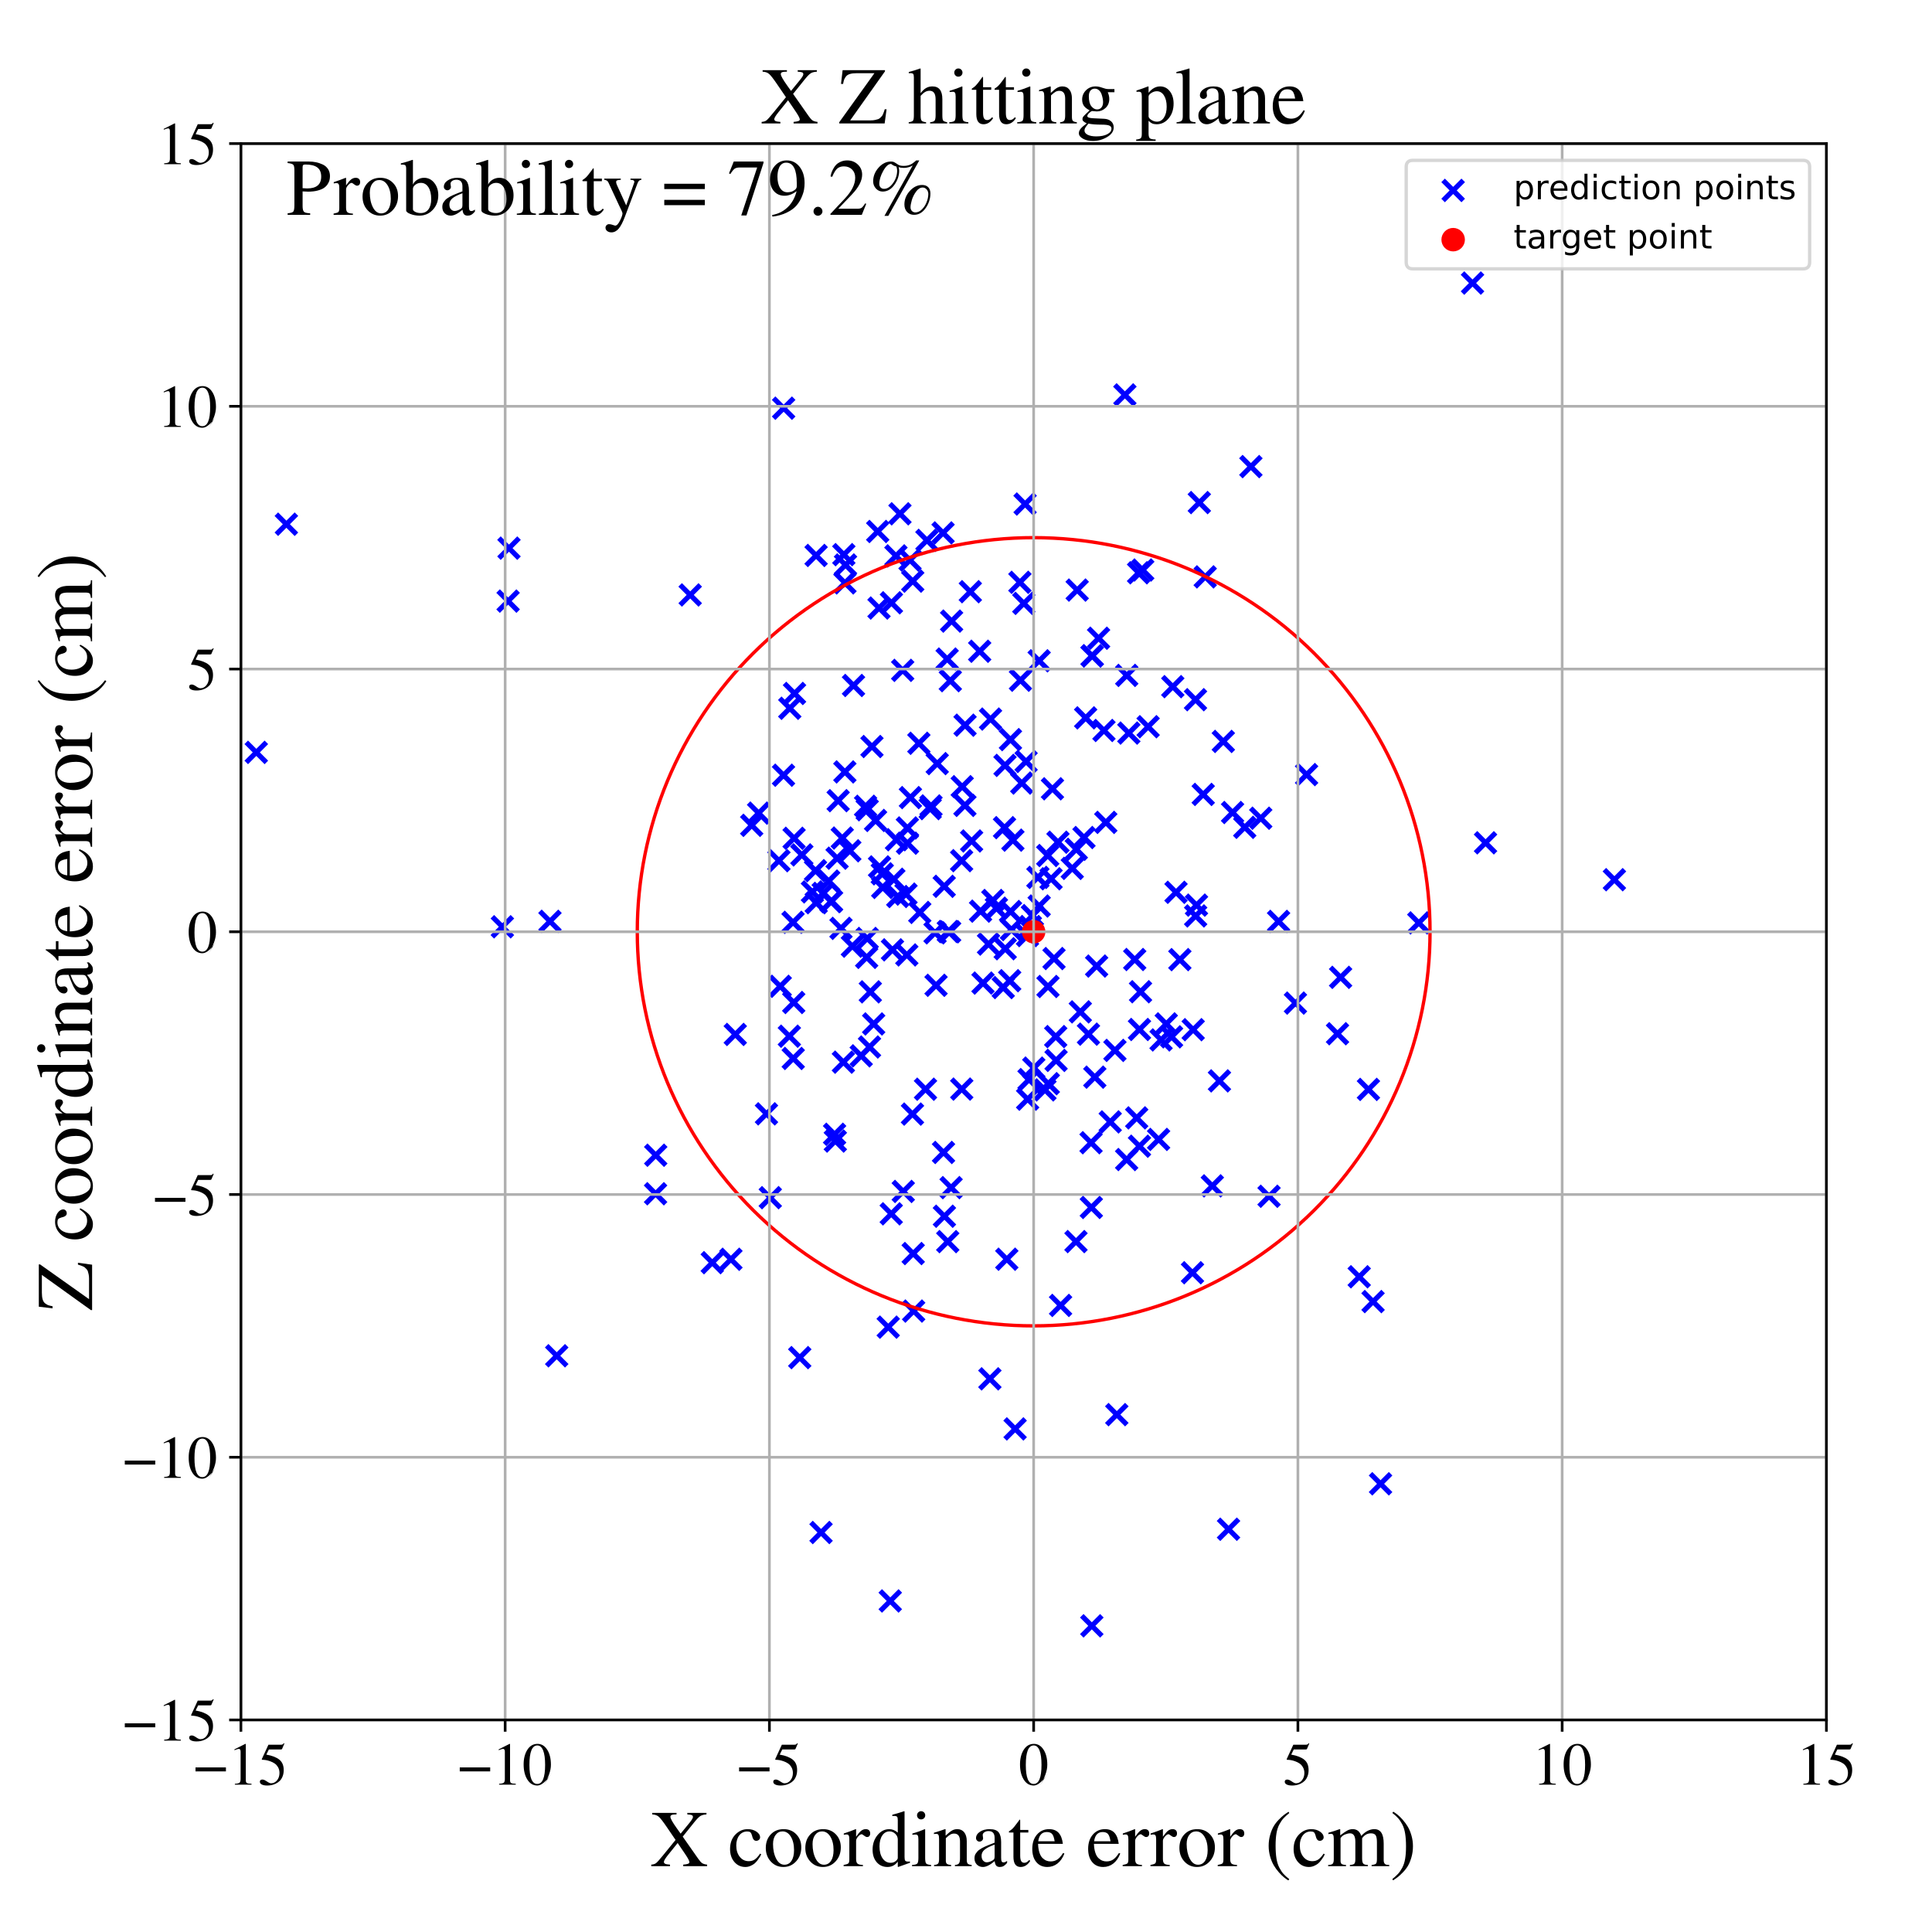 <?xml version="1.0" encoding="utf-8" standalone="no"?>
<!DOCTYPE svg PUBLIC "-//W3C//DTD SVG 1.1//EN"
  "http://www.w3.org/Graphics/SVG/1.1/DTD/svg11.dtd">
<!-- Created with matplotlib (https://matplotlib.org/) -->
<svg height="576pt" version="1.1" viewBox="0 0 576 576" width="576pt" xmlns="http://www.w3.org/2000/svg" xmlns:xlink="http://www.w3.org/1999/xlink">
 <defs>
  <style type="text/css">
*{stroke-linecap:butt;stroke-linejoin:round;}
  </style>
 </defs>
 <g id="figure_1">
  <g id="patch_1">
   <path d="M 0 576 
L 576 576 
L 576 0 
L 0 0 
z
" style="fill:#ffffff;"/>
  </g>
  <g id="axes_1">
   <g id="patch_2">
    <path d="M 71.822 512.784 
L 544.52 512.784 
L 544.52 42.802 
L 71.822 42.802 
z
" style="fill:#ffffff;"/>
   </g>
   <g id="PathCollection_1">
    <defs>
     <path d="M -3 3 
L 3 -3 
M -3 -3 
L 3 3 
" id="m83614bd6a1" style="stroke:#0000ff;stroke-width:1.5;"/>
    </defs>
    <g clip-path="url(#pc386e684c0)">
     <use style="fill:#0000ff;stroke:#0000ff;stroke-width:1.5;" x="236.748" xlink:href="#m83614bd6a1" y="249.925"/>
     <use style="fill:#0000ff;stroke:#0000ff;stroke-width:1.5;" x="316.198" xlink:href="#m83614bd6a1" y="389.196"/>
     <use style="fill:#0000ff;stroke:#0000ff;stroke-width:1.5;" x="267.108" xlink:href="#m83614bd6a1" y="165.728"/>
     <use style="fill:#0000ff;stroke:#0000ff;stroke-width:1.5;" x="163.964" xlink:href="#m83614bd6a1" y="274.677"/>
     <use style="fill:#0000ff;stroke:#0000ff;stroke-width:1.5;" x="281.562" xlink:href="#m83614bd6a1" y="362.606"/>
     <use style="fill:#0000ff;stroke:#0000ff;stroke-width:1.5;" x="295.122" xlink:href="#m83614bd6a1" y="411.083"/>
     <use style="fill:#0000ff;stroke:#0000ff;stroke-width:1.5;" x="278.77" xlink:href="#m83614bd6a1" y="278.116"/>
     <use style="fill:#0000ff;stroke:#0000ff;stroke-width:1.5;" x="364.718" xlink:href="#m83614bd6a1" y="221.046"/>
     <use style="fill:#0000ff;stroke:#0000ff;stroke-width:1.5;" x="309.434" xlink:href="#m83614bd6a1" y="261.583"/>
     <use style="fill:#0000ff;stroke:#0000ff;stroke-width:1.5;" x="235.463" xlink:href="#m83614bd6a1" y="211.163"/>
     <use style="fill:#0000ff;stroke:#0000ff;stroke-width:1.5;" x="265.767" xlink:href="#m83614bd6a1" y="179.713"/>
     <use style="fill:#0000ff;stroke:#0000ff;stroke-width:1.5;" x="165.976" xlink:href="#m83614bd6a1" y="404.208"/>
     <use style="fill:#0000ff;stroke:#0000ff;stroke-width:1.5;" x="305.914" xlink:href="#m83614bd6a1" y="227.024"/>
     <use style="fill:#0000ff;stroke:#0000ff;stroke-width:1.5;" x="251.109" xlink:href="#m83614bd6a1" y="249.851"/>
     <use style="fill:#0000ff;stroke:#0000ff;stroke-width:1.5;" x="340.032" xlink:href="#m83614bd6a1" y="295.674"/>
     <use style="fill:#0000ff;stroke:#0000ff;stroke-width:1.5;" x="312.365" xlink:href="#m83614bd6a1" y="255.061"/>
     <use style="fill:#0000ff;stroke:#0000ff;stroke-width:1.5;" x="335.923" xlink:href="#m83614bd6a1" y="201.362"/>
     <use style="fill:#0000ff;stroke:#0000ff;stroke-width:1.5;" x="238.431" xlink:href="#m83614bd6a1" y="404.755"/>
     <use style="fill:#0000ff;stroke:#0000ff;stroke-width:1.5;" x="277.569" xlink:href="#m83614bd6a1" y="240.272"/>
     <use style="fill:#0000ff;stroke:#0000ff;stroke-width:1.5;" x="329.675" xlink:href="#m83614bd6a1" y="245.183"/>
     <use style="fill:#0000ff;stroke:#0000ff;stroke-width:1.5;" x="335.894" xlink:href="#m83614bd6a1" y="345.7"/>
     <use style="fill:#0000ff;stroke:#0000ff;stroke-width:1.5;" x="326.406" xlink:href="#m83614bd6a1" y="321.139"/>
     <use style="fill:#0000ff;stroke:#0000ff;stroke-width:1.5;" x="265.713" xlink:href="#m83614bd6a1" y="361.884"/>
     <use style="fill:#0000ff;stroke:#0000ff;stroke-width:1.5;" x="256.762" xlink:href="#m83614bd6a1" y="314.789"/>
     <use style="fill:#0000ff;stroke:#0000ff;stroke-width:1.5;" x="320.886" xlink:href="#m83614bd6a1" y="253.21"/>
     <use style="fill:#0000ff;stroke:#0000ff;stroke-width:1.5;" x="258.548" xlink:href="#m83614bd6a1" y="241.424"/>
     <use style="fill:#0000ff;stroke:#0000ff;stroke-width:1.5;" x="244.783" xlink:href="#m83614bd6a1" y="456.895"/>
     <use style="fill:#0000ff;stroke:#0000ff;stroke-width:1.5;" x="325.575" xlink:href="#m83614bd6a1" y="195.519"/>
     <use style="fill:#0000ff;stroke:#0000ff;stroke-width:1.5;" x="289.674" xlink:href="#m83614bd6a1" y="250.724"/>
     <use style="fill:#0000ff;stroke:#0000ff;stroke-width:1.5;" x="306.33" xlink:href="#m83614bd6a1" y="278.929"/>
     <use style="fill:#0000ff;stroke:#0000ff;stroke-width:1.5;" x="1050.95" xlink:href="#m83614bd6a1" y="292.878"/>
     <use style="fill:#0000ff;stroke:#0000ff;stroke-width:1.5;" x="253.362" xlink:href="#m83614bd6a1" y="253.651"/>
     <use style="fill:#0000ff;stroke:#0000ff;stroke-width:1.5;" x="261.036" xlink:href="#m83614bd6a1" y="244.604"/>
     <use style="fill:#0000ff;stroke:#0000ff;stroke-width:1.5;" x="325.367" xlink:href="#m83614bd6a1" y="359.988"/>
     <use style="fill:#0000ff;stroke:#0000ff;stroke-width:1.5;" x="299.103" xlink:href="#m83614bd6a1" y="294.432"/>
     <use style="fill:#0000ff;stroke:#0000ff;stroke-width:1.5;" x="271.314" xlink:href="#m83614bd6a1" y="166.997"/>
     <use style="fill:#0000ff;stroke:#0000ff;stroke-width:1.5;" x="411.594" xlink:href="#m83614bd6a1" y="442.372"/>
     <use style="fill:#0000ff;stroke:#0000ff;stroke-width:1.5;" x="330.997" xlink:href="#m83614bd6a1" y="334.478"/>
     <use style="fill:#0000ff;stroke:#0000ff;stroke-width:1.5;" x="76.414" xlink:href="#m83614bd6a1" y="224.313"/>
     <use style="fill:#0000ff;stroke:#0000ff;stroke-width:1.5;" x="239.06" xlink:href="#m83614bd6a1" y="254.881"/>
     <use style="fill:#0000ff;stroke:#0000ff;stroke-width:1.5;" x="271.43" xlink:href="#m83614bd6a1" y="237.794"/>
     <use style="fill:#0000ff;stroke:#0000ff;stroke-width:1.5;" x="299.487" xlink:href="#m83614bd6a1" y="246.752"/>
     <use style="fill:#0000ff;stroke:#0000ff;stroke-width:1.5;" x="261.68" xlink:href="#m83614bd6a1" y="158.454"/>
     <use style="fill:#0000ff;stroke:#0000ff;stroke-width:1.5;" x="258.062" xlink:href="#m83614bd6a1" y="240.382"/>
     <use style="fill:#0000ff;stroke:#0000ff;stroke-width:1.5;" x="272.122" xlink:href="#m83614bd6a1" y="173.26"/>
     <use style="fill:#0000ff;stroke:#0000ff;stroke-width:1.5;" x="266.079" xlink:href="#m83614bd6a1" y="283.184"/>
     <use style="fill:#0000ff;stroke:#0000ff;stroke-width:1.5;" x="272.394" xlink:href="#m83614bd6a1" y="390.877"/>
     <use style="fill:#0000ff;stroke:#0000ff;stroke-width:1.5;" x="339.456" xlink:href="#m83614bd6a1" y="170.768"/>
     <use style="fill:#0000ff;stroke:#0000ff;stroke-width:1.5;" x="267.274" xlink:href="#m83614bd6a1" y="250.351"/>
     <use style="fill:#0000ff;stroke:#0000ff;stroke-width:1.5;" x="481.313" xlink:href="#m83614bd6a1" y="262.274"/>
     <use style="fill:#0000ff;stroke:#0000ff;stroke-width:1.5;" x="262.221" xlink:href="#m83614bd6a1" y="258.45"/>
     <use style="fill:#0000ff;stroke:#0000ff;stroke-width:1.5;" x="293.068" xlink:href="#m83614bd6a1" y="293.09"/>
     <use style="fill:#0000ff;stroke:#0000ff;stroke-width:1.5;" x="270.523" xlink:href="#m83614bd6a1" y="246.841"/>
     <use style="fill:#0000ff;stroke:#0000ff;stroke-width:1.5;" x="269.125" xlink:href="#m83614bd6a1" y="199.857"/>
     <use style="fill:#0000ff;stroke:#0000ff;stroke-width:1.5;" x="232.621" xlink:href="#m83614bd6a1" y="294.055"/>
     <use style="fill:#0000ff;stroke:#0000ff;stroke-width:1.5;" x="251.91" xlink:href="#m83614bd6a1" y="173.785"/>
     <use style="fill:#0000ff;stroke:#0000ff;stroke-width:1.5;" x="247.063" xlink:href="#m83614bd6a1" y="262.677"/>
     <use style="fill:#0000ff;stroke:#0000ff;stroke-width:1.5;" x="282.56" xlink:href="#m83614bd6a1" y="370.171"/>
     <use style="fill:#0000ff;stroke:#0000ff;stroke-width:1.5;" x="252.08" xlink:href="#m83614bd6a1" y="168.433"/>
     <use style="fill:#0000ff;stroke:#0000ff;stroke-width:1.5;" x="405.231" xlink:href="#m83614bd6a1" y="380.651"/>
     <use style="fill:#0000ff;stroke:#0000ff;stroke-width:1.5;" x="797.685" xlink:href="#m83614bd6a1" y="477.19"/>
     <use style="fill:#0000ff;stroke:#0000ff;stroke-width:1.5;" x="309.819" xlink:href="#m83614bd6a1" y="270.119"/>
     <use style="fill:#0000ff;stroke:#0000ff;stroke-width:1.5;" x="321.15" xlink:href="#m83614bd6a1" y="175.924"/>
     <use style="fill:#0000ff;stroke:#0000ff;stroke-width:1.5;" x="243.133" xlink:href="#m83614bd6a1" y="259.572"/>
     <use style="fill:#0000ff;stroke:#0000ff;stroke-width:1.5;" x="323.675" xlink:href="#m83614bd6a1" y="214.02"/>
     <use style="fill:#0000ff;stroke:#0000ff;stroke-width:1.5;" x="307.191" xlink:href="#m83614bd6a1" y="276.237"/>
     <use style="fill:#0000ff;stroke:#0000ff;stroke-width:1.5;" x="359.318" xlink:href="#m83614bd6a1" y="171.988"/>
     <use style="fill:#0000ff;stroke:#0000ff;stroke-width:1.5;" x="301.254" xlink:href="#m83614bd6a1" y="220.505"/>
     <use style="fill:#0000ff;stroke:#0000ff;stroke-width:1.5;" x="351.757" xlink:href="#m83614bd6a1" y="286.099"/>
     <use style="fill:#0000ff;stroke:#0000ff;stroke-width:1.5;" x="439.017" xlink:href="#m83614bd6a1" y="84.391"/>
     <use style="fill:#0000ff;stroke:#0000ff;stroke-width:1.5;" x="407.983" xlink:href="#m83614bd6a1" y="324.791"/>
     <use style="fill:#0000ff;stroke:#0000ff;stroke-width:1.5;" x="301.543" xlink:href="#m83614bd6a1" y="277.14"/>
     <use style="fill:#0000ff;stroke:#0000ff;stroke-width:1.5;" x="259.964" xlink:href="#m83614bd6a1" y="222.566"/>
     <use style="fill:#0000ff;stroke:#0000ff;stroke-width:1.5;" x="149.776" xlink:href="#m83614bd6a1" y="276.308"/>
     <use style="fill:#0000ff;stroke:#0000ff;stroke-width:1.5;" x="306.374" xlink:href="#m83614bd6a1" y="327.705"/>
     <use style="fill:#0000ff;stroke:#0000ff;stroke-width:1.5;" x="346.154" xlink:href="#m83614bd6a1" y="310.041"/>
     <use style="fill:#0000ff;stroke:#0000ff;stroke-width:1.5;" x="264.813" xlink:href="#m83614bd6a1" y="395.671"/>
     <use style="fill:#0000ff;stroke:#0000ff;stroke-width:1.5;" x="299.627" xlink:href="#m83614bd6a1" y="228.191"/>
     <use style="fill:#0000ff;stroke:#0000ff;stroke-width:1.5;" x="236.434" xlink:href="#m83614bd6a1" y="274.977"/>
     <use style="fill:#0000ff;stroke:#0000ff;stroke-width:1.5;" x="338.894" xlink:href="#m83614bd6a1" y="333.28"/>
     <use style="fill:#0000ff;stroke:#0000ff;stroke-width:1.5;" x="442.896" xlink:href="#m83614bd6a1" y="251.272"/>
     <use style="fill:#0000ff;stroke:#0000ff;stroke-width:1.5;" x="313.777" xlink:href="#m83614bd6a1" y="235.166"/>
     <use style="fill:#0000ff;stroke:#0000ff;stroke-width:1.5;" x="229.651" xlink:href="#m83614bd6a1" y="357.071"/>
     <use style="fill:#0000ff;stroke:#0000ff;stroke-width:1.5;" x="282.723" xlink:href="#m83614bd6a1" y="277.711"/>
     <use style="fill:#0000ff;stroke:#0000ff;stroke-width:1.5;" x="329.126" xlink:href="#m83614bd6a1" y="217.781"/>
     <use style="fill:#0000ff;stroke:#0000ff;stroke-width:1.5;" x="355.735" xlink:href="#m83614bd6a1" y="306.987"/>
     <use style="fill:#0000ff;stroke:#0000ff;stroke-width:1.5;" x="224.115" xlink:href="#m83614bd6a1" y="246.063"/>
     <use style="fill:#0000ff;stroke:#0000ff;stroke-width:1.5;" x="243.311" xlink:href="#m83614bd6a1" y="165.6"/>
     <use style="fill:#0000ff;stroke:#0000ff;stroke-width:1.5;" x="375.874" xlink:href="#m83614bd6a1" y="243.941"/>
     <use style="fill:#0000ff;stroke:#0000ff;stroke-width:1.5;" x="233.633" xlink:href="#m83614bd6a1" y="121.698"/>
     <use style="fill:#0000ff;stroke:#0000ff;stroke-width:1.5;" x="335.369" xlink:href="#m83614bd6a1" y="117.736"/>
     <use style="fill:#0000ff;stroke:#0000ff;stroke-width:1.5;" x="151.489" xlink:href="#m83614bd6a1" y="179.209"/>
     <use style="fill:#0000ff;stroke:#0000ff;stroke-width:1.5;" x="292.34" xlink:href="#m83614bd6a1" y="271.644"/>
     <use style="fill:#0000ff;stroke:#0000ff;stroke-width:1.5;" x="312.443" xlink:href="#m83614bd6a1" y="294.108"/>
     <use style="fill:#0000ff;stroke:#0000ff;stroke-width:1.5;" x="243.342" xlink:href="#m83614bd6a1" y="269.134"/>
     <use style="fill:#0000ff;stroke:#0000ff;stroke-width:1.5;" x="338.302" xlink:href="#m83614bd6a1" y="286.064"/>
     <use style="fill:#0000ff;stroke:#0000ff;stroke-width:1.5;" x="281.296" xlink:href="#m83614bd6a1" y="343.589"/>
     <use style="fill:#0000ff;stroke:#0000ff;stroke-width:1.5;" x="294.711" xlink:href="#m83614bd6a1" y="281.463"/>
     <use style="fill:#0000ff;stroke:#0000ff;stroke-width:1.5;" x="349.647" xlink:href="#m83614bd6a1" y="204.719"/>
     <use style="fill:#0000ff;stroke:#0000ff;stroke-width:1.5;" x="300.164" xlink:href="#m83614bd6a1" y="375.417"/>
     <use style="fill:#0000ff;stroke:#0000ff;stroke-width:1.5;" x="323.174" xlink:href="#m83614bd6a1" y="249.697"/>
     <use style="fill:#0000ff;stroke:#0000ff;stroke-width:1.5;" x="296" xlink:href="#m83614bd6a1" y="268.464"/>
     <use style="fill:#0000ff;stroke:#0000ff;stroke-width:1.5;" x="339.723" xlink:href="#m83614bd6a1" y="341.728"/>
     <use style="fill:#0000ff;stroke:#0000ff;stroke-width:1.5;" x="277.323" xlink:href="#m83614bd6a1" y="241.081"/>
     <use style="fill:#0000ff;stroke:#0000ff;stroke-width:1.5;" x="381.192" xlink:href="#m83614bd6a1" y="274.7"/>
     <use style="fill:#0000ff;stroke:#0000ff;stroke-width:1.5;" x="228.515" xlink:href="#m83614bd6a1" y="332.079"/>
     <use style="fill:#0000ff;stroke:#0000ff;stroke-width:1.5;" x="378.35" xlink:href="#m83614bd6a1" y="356.652"/>
     <use style="fill:#0000ff;stroke:#0000ff;stroke-width:1.5;" x="267.656" xlink:href="#m83614bd6a1" y="267.286"/>
     <use style="fill:#0000ff;stroke:#0000ff;stroke-width:1.5;" x="322.084" xlink:href="#m83614bd6a1" y="301.673"/>
     <use style="fill:#0000ff;stroke:#0000ff;stroke-width:1.5;" x="258.384" xlink:href="#m83614bd6a1" y="285.429"/>
     <use style="fill:#0000ff;stroke:#0000ff;stroke-width:1.5;" x="235.337" xlink:href="#m83614bd6a1" y="308.929"/>
     <use style="fill:#0000ff;stroke:#0000ff;stroke-width:1.5;" x="217.912" xlink:href="#m83614bd6a1" y="375.434"/>
     <use style="fill:#0000ff;stroke:#0000ff;stroke-width:1.5;" x="233.596" xlink:href="#m83614bd6a1" y="231.122"/>
     <use style="fill:#0000ff;stroke:#0000ff;stroke-width:1.5;" x="273.946" xlink:href="#m83614bd6a1" y="221.599"/>
     <use style="fill:#0000ff;stroke:#0000ff;stroke-width:1.5;" x="313.361" xlink:href="#m83614bd6a1" y="261.995"/>
     <use style="fill:#0000ff;stroke:#0000ff;stroke-width:1.5;" x="366.273" xlink:href="#m83614bd6a1" y="455.922"/>
     <use style="fill:#0000ff;stroke:#0000ff;stroke-width:1.5;" x="399.684" xlink:href="#m83614bd6a1" y="291.384"/>
     <use style="fill:#0000ff;stroke:#0000ff;stroke-width:1.5;" x="356.425" xlink:href="#m83614bd6a1" y="208.602"/>
     <use style="fill:#0000ff;stroke:#0000ff;stroke-width:1.5;" x="254.463" xlink:href="#m83614bd6a1" y="204.367"/>
     <use style="fill:#0000ff;stroke:#0000ff;stroke-width:1.5;" x="236.878" xlink:href="#m83614bd6a1" y="206.744"/>
     <use style="fill:#0000ff;stroke:#0000ff;stroke-width:1.5;" x="324.509" xlink:href="#m83614bd6a1" y="308.315"/>
     <use style="fill:#0000ff;stroke:#0000ff;stroke-width:1.5;" x="245.425" xlink:href="#m83614bd6a1" y="266.344"/>
     <use style="fill:#0000ff;stroke:#0000ff;stroke-width:1.5;" x="279.424" xlink:href="#m83614bd6a1" y="227.658"/>
     <use style="fill:#0000ff;stroke:#0000ff;stroke-width:1.5;" x="286.873" xlink:href="#m83614bd6a1" y="234.537"/>
     <use style="fill:#0000ff;stroke:#0000ff;stroke-width:1.5;" x="342.3" xlink:href="#m83614bd6a1" y="216.663"/>
     <use style="fill:#0000ff;stroke:#0000ff;stroke-width:1.5;" x="332.958" xlink:href="#m83614bd6a1" y="421.754"/>
     <use style="fill:#0000ff;stroke:#0000ff;stroke-width:1.5;" x="251.578" xlink:href="#m83614bd6a1" y="165.36"/>
     <use style="fill:#0000ff;stroke:#0000ff;stroke-width:1.5;" x="314.857" xlink:href="#m83614bd6a1" y="316.144"/>
     <use style="fill:#0000ff;stroke:#0000ff;stroke-width:1.5;" x="151.747" xlink:href="#m83614bd6a1" y="163.422"/>
     <use style="fill:#0000ff;stroke:#0000ff;stroke-width:1.5;" x="321.496" xlink:href="#m83614bd6a1" y="-1"/>
     <use style="fill:#0000ff;stroke:#0000ff;stroke-width:1.5;" x="335.76" xlink:href="#m83614bd6a1" y="-1"/>
     <use style="fill:#0000ff;stroke:#0000ff;stroke-width:1.5;" x="325.282" xlink:href="#m83614bd6a1" y="340.685"/>
     <use style="fill:#0000ff;stroke:#0000ff;stroke-width:1.5;" x="312.541" xlink:href="#m83614bd6a1" y="323.083"/>
     <use style="fill:#0000ff;stroke:#0000ff;stroke-width:1.5;" x="282.384" xlink:href="#m83614bd6a1" y="196.485"/>
     <use style="fill:#0000ff;stroke:#0000ff;stroke-width:1.5;" x="307.796" xlink:href="#m83614bd6a1" y="272.967"/>
     <use style="fill:#0000ff;stroke:#0000ff;stroke-width:1.5;" x="232.227" xlink:href="#m83614bd6a1" y="256.602"/>
     <use style="fill:#0000ff;stroke:#0000ff;stroke-width:1.5;" x="409.359" xlink:href="#m83614bd6a1" y="388.05"/>
     <use style="fill:#0000ff;stroke:#0000ff;stroke-width:1.5;" x="263.037" xlink:href="#m83614bd6a1" y="260.518"/>
     <use style="fill:#0000ff;stroke:#0000ff;stroke-width:1.5;" x="250.728" xlink:href="#m83614bd6a1" y="276.778"/>
     <use style="fill:#0000ff;stroke:#0000ff;stroke-width:1.5;" x="961.295" xlink:href="#m83614bd6a1" y="176.11"/>
     <use style="fill:#0000ff;stroke:#0000ff;stroke-width:1.5;" x="270.552" xlink:href="#m83614bd6a1" y="251.385"/>
     <use style="fill:#0000ff;stroke:#0000ff;stroke-width:1.5;" x="251.886" xlink:href="#m83614bd6a1" y="230.136"/>
     <use style="fill:#0000ff;stroke:#0000ff;stroke-width:1.5;" x="363.562" xlink:href="#m83614bd6a1" y="322.249"/>
     <use style="fill:#0000ff;stroke:#0000ff;stroke-width:1.5;" x="262.062" xlink:href="#m83614bd6a1" y="181.278"/>
     <use style="fill:#0000ff;stroke:#0000ff;stroke-width:1.5;" x="304.234" xlink:href="#m83614bd6a1" y="202.801"/>
     <use style="fill:#0000ff;stroke:#0000ff;stroke-width:1.5;" x="345.42" xlink:href="#m83614bd6a1" y="339.702"/>
     <use style="fill:#0000ff;stroke:#0000ff;stroke-width:1.5;" x="279.07" xlink:href="#m83614bd6a1" y="293.756"/>
     <use style="fill:#0000ff;stroke:#0000ff;stroke-width:1.5;" x="286.735" xlink:href="#m83614bd6a1" y="324.698"/>
     <use style="fill:#0000ff;stroke:#0000ff;stroke-width:1.5;" x="304.63" xlink:href="#m83614bd6a1" y="233.459"/>
     <use style="fill:#0000ff;stroke:#0000ff;stroke-width:1.5;" x="274.218" xlink:href="#m83614bd6a1" y="272.027"/>
     <use style="fill:#0000ff;stroke:#0000ff;stroke-width:1.5;" x="287.678" xlink:href="#m83614bd6a1" y="240.118"/>
     <use style="fill:#0000ff;stroke:#0000ff;stroke-width:1.5;" x="205.775" xlink:href="#m83614bd6a1" y="177.373"/>
     <use style="fill:#0000ff;stroke:#0000ff;stroke-width:1.5;" x="247.735" xlink:href="#m83614bd6a1" y="268.803"/>
     <use style="fill:#0000ff;stroke:#0000ff;stroke-width:1.5;" x="309.814" xlink:href="#m83614bd6a1" y="197.007"/>
     <use style="fill:#0000ff;stroke:#0000ff;stroke-width:1.5;" x="249.568" xlink:href="#m83614bd6a1" y="255.858"/>
     <use style="fill:#0000ff;stroke:#0000ff;stroke-width:1.5;" x="320.791" xlink:href="#m83614bd6a1" y="370.162"/>
     <use style="fill:#0000ff;stroke:#0000ff;stroke-width:1.5;" x="332.401" xlink:href="#m83614bd6a1" y="313.162"/>
     <use style="fill:#0000ff;stroke:#0000ff;stroke-width:1.5;" x="281.164" xlink:href="#m83614bd6a1" y="158.881"/>
     <use style="fill:#0000ff;stroke:#0000ff;stroke-width:1.5;" x="254.123" xlink:href="#m83614bd6a1" y="282.097"/>
     <use style="fill:#0000ff;stroke:#0000ff;stroke-width:1.5;" x="268.308" xlink:href="#m83614bd6a1" y="153.183"/>
     <use style="fill:#0000ff;stroke:#0000ff;stroke-width:1.5;" x="259.229" xlink:href="#m83614bd6a1" y="312.147"/>
     <use style="fill:#0000ff;stroke:#0000ff;stroke-width:1.5;" x="305.234" xlink:href="#m83614bd6a1" y="179.885"/>
     <use style="fill:#0000ff;stroke:#0000ff;stroke-width:1.5;" x="195.498" xlink:href="#m83614bd6a1" y="344.415"/>
     <use style="fill:#0000ff;stroke:#0000ff;stroke-width:1.5;" x="325.654" xlink:href="#m83614bd6a1" y="195.547"/>
     <use style="fill:#0000ff;stroke:#0000ff;stroke-width:1.5;" x="263.169" xlink:href="#m83614bd6a1" y="264.576"/>
     <use style="fill:#0000ff;stroke:#0000ff;stroke-width:1.5;" x="355.523" xlink:href="#m83614bd6a1" y="379.449"/>
     <use style="fill:#0000ff;stroke:#0000ff;stroke-width:1.5;" x="283.13" xlink:href="#m83614bd6a1" y="277.801"/>
     <use style="fill:#0000ff;stroke:#0000ff;stroke-width:1.5;" x="306.787" xlink:href="#m83614bd6a1" y="321.865"/>
     <use style="fill:#0000ff;stroke:#0000ff;stroke-width:1.5;" x="358.728" xlink:href="#m83614bd6a1" y="236.847"/>
     <use style="fill:#0000ff;stroke:#0000ff;stroke-width:1.5;" x="195.451" xlink:href="#m83614bd6a1" y="355.899"/>
     <use style="fill:#0000ff;stroke:#0000ff;stroke-width:1.5;" x="272.041" xlink:href="#m83614bd6a1" y="332.151"/>
     <use style="fill:#0000ff;stroke:#0000ff;stroke-width:1.5;" x="165.698" xlink:href="#m83614bd6a1" y="24.147"/>
     <use style="fill:#0000ff;stroke:#0000ff;stroke-width:1.5;" x="297.067" xlink:href="#m83614bd6a1" y="270.763"/>
     <use style="fill:#0000ff;stroke:#0000ff;stroke-width:1.5;" x="295.316" xlink:href="#m83614bd6a1" y="214.381"/>
     <use style="fill:#0000ff;stroke:#0000ff;stroke-width:1.5;" x="350.616" xlink:href="#m83614bd6a1" y="266.029"/>
     <use style="fill:#0000ff;stroke:#0000ff;stroke-width:1.5;" x="314.749" xlink:href="#m83614bd6a1" y="309.046"/>
     <use style="fill:#0000ff;stroke:#0000ff;stroke-width:1.5;" x="304.07" xlink:href="#m83614bd6a1" y="173.61"/>
     <use style="fill:#0000ff;stroke:#0000ff;stroke-width:1.5;" x="236.496" xlink:href="#m83614bd6a1" y="315.566"/>
     <use style="fill:#0000ff;stroke:#0000ff;stroke-width:1.5;" x="260.472" xlink:href="#m83614bd6a1" y="305.275"/>
     <use style="fill:#0000ff;stroke:#0000ff;stroke-width:1.5;" x="219.214" xlink:href="#m83614bd6a1" y="308.403"/>
     <use style="fill:#0000ff;stroke:#0000ff;stroke-width:1.5;" x="340.692" xlink:href="#m83614bd6a1" y="169.941"/>
     <use style="fill:#0000ff;stroke:#0000ff;stroke-width:1.5;" x="259.476" xlink:href="#m83614bd6a1" y="295.707"/>
     <use style="fill:#0000ff;stroke:#0000ff;stroke-width:1.5;" x="287.718" xlink:href="#m83614bd6a1" y="216.204"/>
     <use style="fill:#0000ff;stroke:#0000ff;stroke-width:1.5;" x="283.56" xlink:href="#m83614bd6a1" y="354.076"/>
     <use style="fill:#0000ff;stroke:#0000ff;stroke-width:1.5;" x="398.766" xlink:href="#m83614bd6a1" y="308.192"/>
     <use style="fill:#0000ff;stroke:#0000ff;stroke-width:1.5;" x="386.22" xlink:href="#m83614bd6a1" y="299.056"/>
     <use style="fill:#0000ff;stroke:#0000ff;stroke-width:1.5;" x="301.273" xlink:href="#m83614bd6a1" y="271.757"/>
     <use style="fill:#0000ff;stroke:#0000ff;stroke-width:1.5;" x="236.64" xlink:href="#m83614bd6a1" y="298.881"/>
     <use style="fill:#0000ff;stroke:#0000ff;stroke-width:1.5;" x="367.475" xlink:href="#m83614bd6a1" y="242.24"/>
     <use style="fill:#0000ff;stroke:#0000ff;stroke-width:1.5;" x="315.421" xlink:href="#m83614bd6a1" y="251.091"/>
     <use style="fill:#0000ff;stroke:#0000ff;stroke-width:1.5;" x="326.949" xlink:href="#m83614bd6a1" y="288.018"/>
     <use style="fill:#0000ff;stroke:#0000ff;stroke-width:1.5;" x="305.615" xlink:href="#m83614bd6a1" y="150.27"/>
     <use style="fill:#0000ff;stroke:#0000ff;stroke-width:1.5;" x="269.298" xlink:href="#m83614bd6a1" y="355.212"/>
     <use style="fill:#0000ff;stroke:#0000ff;stroke-width:1.5;" x="302.641" xlink:href="#m83614bd6a1" y="426.011"/>
     <use style="fill:#0000ff;stroke:#0000ff;stroke-width:1.5;" x="251.448" xlink:href="#m83614bd6a1" y="316.672"/>
     <use style="fill:#0000ff;stroke:#0000ff;stroke-width:1.5;" x="266.486" xlink:href="#m83614bd6a1" y="262.137"/>
     <use style="fill:#0000ff;stroke:#0000ff;stroke-width:1.5;" x="258.555" xlink:href="#m83614bd6a1" y="279.788"/>
     <use style="fill:#0000ff;stroke:#0000ff;stroke-width:1.5;" x="339.72" xlink:href="#m83614bd6a1" y="306.93"/>
     <use style="fill:#0000ff;stroke:#0000ff;stroke-width:1.5;" x="371.105" xlink:href="#m83614bd6a1" y="246.654"/>
     <use style="fill:#0000ff;stroke:#0000ff;stroke-width:1.5;" x="356.718" xlink:href="#m83614bd6a1" y="269.85"/>
     <use style="fill:#0000ff;stroke:#0000ff;stroke-width:1.5;" x="292.08" xlink:href="#m83614bd6a1" y="194.162"/>
     <use style="fill:#0000ff;stroke:#0000ff;stroke-width:1.5;" x="372.935" xlink:href="#m83614bd6a1" y="139.11"/>
     <use style="fill:#0000ff;stroke:#0000ff;stroke-width:1.5;" x="281.504" xlink:href="#m83614bd6a1" y="264.244"/>
     <use style="fill:#0000ff;stroke:#0000ff;stroke-width:1.5;" x="289.291" xlink:href="#m83614bd6a1" y="176.407"/>
     <use style="fill:#0000ff;stroke:#0000ff;stroke-width:1.5;" x="356.469" xlink:href="#m83614bd6a1" y="273.073"/>
     <use style="fill:#0000ff;stroke:#0000ff;stroke-width:1.5;" x="327.527" xlink:href="#m83614bd6a1" y="190.28"/>
     <use style="fill:#0000ff;stroke:#0000ff;stroke-width:1.5;" x="311.535" xlink:href="#m83614bd6a1" y="324.94"/>
     <use style="fill:#0000ff;stroke:#0000ff;stroke-width:1.5;" x="349.287" xlink:href="#m83614bd6a1" y="309.117"/>
     <use style="fill:#0000ff;stroke:#0000ff;stroke-width:1.5;" x="314.242" xlink:href="#m83614bd6a1" y="285.776"/>
     <use style="fill:#0000ff;stroke:#0000ff;stroke-width:1.5;" x="272.26" xlink:href="#m83614bd6a1" y="373.73"/>
     <use style="fill:#0000ff;stroke:#0000ff;stroke-width:1.5;" x="176.123" xlink:href="#m83614bd6a1" y="34.122"/>
     <use style="fill:#0000ff;stroke:#0000ff;stroke-width:1.5;" x="319.682" xlink:href="#m83614bd6a1" y="258.899"/>
     <use style="fill:#0000ff;stroke:#0000ff;stroke-width:1.5;" x="212.353" xlink:href="#m83614bd6a1" y="376.445"/>
     <use style="fill:#0000ff;stroke:#0000ff;stroke-width:1.5;" x="249.044" xlink:href="#m83614bd6a1" y="340.19"/>
     <use style="fill:#0000ff;stroke:#0000ff;stroke-width:1.5;" x="389.54" xlink:href="#m83614bd6a1" y="230.931"/>
     <use style="fill:#0000ff;stroke:#0000ff;stroke-width:1.5;" x="265.419" xlink:href="#m83614bd6a1" y="477.302"/>
     <use style="fill:#0000ff;stroke:#0000ff;stroke-width:1.5;" x="286.695" xlink:href="#m83614bd6a1" y="256.599"/>
     <use style="fill:#0000ff;stroke:#0000ff;stroke-width:1.5;" x="301.978" xlink:href="#m83614bd6a1" y="250.476"/>
     <use style="fill:#0000ff;stroke:#0000ff;stroke-width:1.5;" x="308.212" xlink:href="#m83614bd6a1" y="318.437"/>
     <use style="fill:#0000ff;stroke:#0000ff;stroke-width:1.5;" x="270.111" xlink:href="#m83614bd6a1" y="266.566"/>
     <use style="fill:#0000ff;stroke:#0000ff;stroke-width:1.5;" x="24.853" xlink:href="#m83614bd6a1" y="251.607"/>
     <use style="fill:#0000ff;stroke:#0000ff;stroke-width:1.5;" x="248.822" xlink:href="#m83614bd6a1" y="338.171"/>
     <use style="fill:#0000ff;stroke:#0000ff;stroke-width:1.5;" x="85.384" xlink:href="#m83614bd6a1" y="156.29"/>
     <use style="fill:#0000ff;stroke:#0000ff;stroke-width:1.5;" x="325.513" xlink:href="#m83614bd6a1" y="484.72"/>
     <use style="fill:#0000ff;stroke:#0000ff;stroke-width:1.5;" x="283.708" xlink:href="#m83614bd6a1" y="185.171"/>
     <use style="fill:#0000ff;stroke:#0000ff;stroke-width:1.5;" x="361.439" xlink:href="#m83614bd6a1" y="353.547"/>
     <use style="fill:#0000ff;stroke:#0000ff;stroke-width:1.5;" x="270.355" xlink:href="#m83614bd6a1" y="284.699"/>
     <use style="fill:#0000ff;stroke:#0000ff;stroke-width:1.5;" x="226.175" xlink:href="#m83614bd6a1" y="242.42"/>
     <use style="fill:#0000ff;stroke:#0000ff;stroke-width:1.5;" x="242.207" xlink:href="#m83614bd6a1" y="265.903"/>
     <use style="fill:#0000ff;stroke:#0000ff;stroke-width:1.5;" x="247.93" xlink:href="#m83614bd6a1" y="268.677"/>
     <use style="fill:#0000ff;stroke:#0000ff;stroke-width:1.5;" x="276.349" xlink:href="#m83614bd6a1" y="161.102"/>
     <use style="fill:#0000ff;stroke:#0000ff;stroke-width:1.5;" x="422.998" xlink:href="#m83614bd6a1" y="275.144"/>
     <use style="fill:#0000ff;stroke:#0000ff;stroke-width:1.5;" x="613.478" xlink:href="#m83614bd6a1" y="79.848"/>
     <use style="fill:#0000ff;stroke:#0000ff;stroke-width:1.5;" x="347.705" xlink:href="#m83614bd6a1" y="305.257"/>
     <use style="fill:#0000ff;stroke:#0000ff;stroke-width:1.5;" x="357.564" xlink:href="#m83614bd6a1" y="149.836"/>
     <use style="fill:#0000ff;stroke:#0000ff;stroke-width:1.5;" x="249.89" xlink:href="#m83614bd6a1" y="238.712"/>
     <use style="fill:#0000ff;stroke:#0000ff;stroke-width:1.5;" x="299.694" xlink:href="#m83614bd6a1" y="282.851"/>
     <use style="fill:#0000ff;stroke:#0000ff;stroke-width:1.5;" x="275.928" xlink:href="#m83614bd6a1" y="324.738"/>
     <use style="fill:#0000ff;stroke:#0000ff;stroke-width:1.5;" x="283.327" xlink:href="#m83614bd6a1" y="202.936"/>
     <use style="fill:#0000ff;stroke:#0000ff;stroke-width:1.5;" x="301.028" xlink:href="#m83614bd6a1" y="292.381"/>
     <use style="fill:#0000ff;stroke:#0000ff;stroke-width:1.5;" x="336.545" xlink:href="#m83614bd6a1" y="218.554"/>
    </g>
   </g>
   <g id="PathCollection_2">
    <defs>
     <path d="M 0 3 
C 0.796 3 1.559 2.684 2.121 2.121 
C 2.684 1.559 3 0.796 3 0 
C 3 -0.796 2.684 -1.559 2.121 -2.121 
C 1.559 -2.684 0.796 -3 0 -3 
C -0.796 -3 -1.559 -2.684 -2.121 -2.121 
C -2.684 -1.559 -3 -0.796 -3 0 
C -3 0.796 -2.684 1.559 -2.121 2.121 
C -1.559 2.684 -0.796 3 0 3 
z
" id="mc14c860b54" style="stroke:#ff0000;"/>
    </defs>
    <g clip-path="url(#pc386e684c0)">
     <use style="fill:#ff0000;stroke:#ff0000;" x="308.171" xlink:href="#mc14c860b54" y="277.793"/>
    </g>
   </g>
   <g id="patch_3">
    <path clip-path="url(#pc386e684c0)" d="M 308.171 395.288 
C 339.511 395.288 369.572 382.908 391.733 360.875 
C 413.894 338.841 426.346 308.953 426.346 277.793 
C 426.346 246.633 413.894 216.745 391.733 194.711 
C 369.572 172.677 339.511 160.297 308.171 160.297 
C 276.831 160.297 246.77 172.677 224.609 194.711 
C 202.448 216.745 189.997 246.633 189.997 277.793 
C 189.997 308.953 202.448 338.841 224.609 360.875 
C 246.77 382.908 276.831 395.288 308.171 395.288 
z
" style="fill:none;stroke:#ff0000;stroke-linejoin:miter;"/>
   </g>
   <g id="matplotlib.axis_1">
    <g id="xtick_1">
     <g id="line2d_1">
      <path clip-path="url(#pc386e684c0)" d="M 71.822 512.784 
L 71.822 42.802 
" style="fill:none;stroke:#b0b0b0;stroke-linecap:square;stroke-width:0.8;"/>
     </g>
     <g id="line2d_2">
      <defs>
       <path d="M 0 0 
L 0 3.5 
" id="mb002d23707" style="stroke:#000000;stroke-width:0.8;"/>
      </defs>
      <g>
       <use style="stroke:#000000;stroke-width:0.8;" x="71.822" xlink:href="#mb002d23707" y="512.784"/>
      </g>
     </g>
     <g id="text_1">
      <!-- −15 -->
      <defs>
       <path d="M 3 22 
L 3 28.594 
L 53.406 28.594 
L 53.406 22 
z
" id="FreeSerif-8722"/>
       <path d="M 18.297 59.297 
Q 16.5 59.297 11.094 57.094 
L 11.094 58.5 
L 29.094 67.594 
L 29.906 67.406 
L 29.906 7.406 
Q 29.906 3.797 31.703 2.688 
Q 33.5 1.594 39.406 1.5 
L 39.406 0 
L 11.797 0 
L 11.797 1.5 
Q 17.406 1.703 19.344 3.141 
Q 21.297 4.594 21.297 9.297 
L 21.297 54.594 
Q 21.297 59.297 18.297 59.297 
z
" id="FreeSerif-49"/>
       <path d="M 35.703 19.406 
Q 35.703 24.703 33.344 28.797 
Q 31 32.906 27.641 35.156 
Q 24.297 37.406 20.141 38.844 
Q 16 40.297 12.953 40.75 
Q 9.906 41.203 7.594 41.203 
Q 6.406 41.203 6.406 42 
Q 6.406 42.297 6.5 42.5 
L 17.406 66.203 
L 38.297 66.203 
Q 39.906 66.203 40.844 66.703 
Q 41.797 67.203 42.906 68.797 
L 43.797 68.094 
L 40 59.203 
Q 39.594 58.297 37.703 58.297 
L 18.094 58.297 
L 13.906 49.797 
Q 28.5 47.203 35.594 41.344 
Q 42.703 35.5 42.703 24.203 
Q 42.703 18.297 40.844 13.688 
Q 39 9.094 36.141 6.297 
Q 33.297 3.5 29.547 1.703 
Q 25.797 -0.094 22.344 -0.75 
Q 18.906 -1.406 15.406 -1.406 
Q 9.797 -1.406 6.5 0.25 
Q 3.203 1.906 3.203 4.797 
Q 3.203 8.5 7.5 8.5 
Q 10.297 8.5 14.75 5.391 
Q 19.203 2.297 21.797 2.297 
Q 27.703 2.297 31.703 7.25 
Q 35.703 12.203 35.703 19.406 
z
" id="FreeSerif-53"/>
      </defs>
      <g transform="translate(57.746 532.077)scale(0.18 -0.18)">
       <use xlink:href="#FreeSerif-8722"/>
       <use x="56.4" xlink:href="#FreeSerif-49"/>
       <use x="106.4" xlink:href="#FreeSerif-53"/>
      </g>
     </g>
    </g>
    <g id="xtick_2">
     <g id="line2d_3">
      <path clip-path="url(#pc386e684c0)" d="M 150.605 512.784 
L 150.605 42.802 
" style="fill:none;stroke:#b0b0b0;stroke-linecap:square;stroke-width:0.8;"/>
     </g>
     <g id="line2d_4">
      <g>
       <use style="stroke:#000000;stroke-width:0.8;" x="150.605" xlink:href="#mb002d23707" y="512.784"/>
      </g>
     </g>
     <g id="text_2">
      <!-- −10 -->
      <defs>
       <path d="M 47.594 17.797 
Q 35.203 -1.406 25 -1.406 
Q 14.797 -1.406 8.594 8.391 
Q 2.406 18.203 2.406 33.594 
Q 2.406 48.094 8.594 57.844 
Q 14.797 67.594 25.406 67.594 
Q 35.203 67.594 41.391 58 
Q 47.594 48.406 47.594 33 
Q 47.594 17.797 35.203 -1.406 
z
M 25.094 65 
Q 12 65 12 32.703 
Q 12 1.203 25 1.203 
Q 38 1.203 38 32.797 
Q 38 48.5 34.703 56.75 
Q 31.406 65 25.094 65 
z
" id="FreeSerif-48"/>
      </defs>
      <g transform="translate(136.529 532.077)scale(0.18 -0.18)">
       <use xlink:href="#FreeSerif-8722"/>
       <use x="56.4" xlink:href="#FreeSerif-49"/>
       <use x="106.4" xlink:href="#FreeSerif-48"/>
      </g>
     </g>
    </g>
    <g id="xtick_3">
     <g id="line2d_5">
      <path clip-path="url(#pc386e684c0)" d="M 229.388 512.784 
L 229.388 42.802 
" style="fill:none;stroke:#b0b0b0;stroke-linecap:square;stroke-width:0.8;"/>
     </g>
     <g id="line2d_6">
      <g>
       <use style="stroke:#000000;stroke-width:0.8;" x="229.388" xlink:href="#mb002d23707" y="512.784"/>
      </g>
     </g>
     <g id="text_3">
      <!-- −5 -->
      <g transform="translate(219.812 532.077)scale(0.18 -0.18)">
       <use xlink:href="#FreeSerif-8722"/>
       <use x="56.4" xlink:href="#FreeSerif-53"/>
      </g>
     </g>
    </g>
    <g id="xtick_4">
     <g id="line2d_7">
      <path clip-path="url(#pc386e684c0)" d="M 308.171 512.784 
L 308.171 42.802 
" style="fill:none;stroke:#b0b0b0;stroke-linecap:square;stroke-width:0.8;"/>
     </g>
     <g id="line2d_8">
      <g>
       <use style="stroke:#000000;stroke-width:0.8;" x="308.171" xlink:href="#mb002d23707" y="512.784"/>
      </g>
     </g>
     <g id="text_4">
      <!-- 0 -->
      <g transform="translate(303.671 532.077)scale(0.18 -0.18)">
       <use xlink:href="#FreeSerif-48"/>
      </g>
     </g>
    </g>
    <g id="xtick_5">
     <g id="line2d_9">
      <path clip-path="url(#pc386e684c0)" d="M 386.954 512.784 
L 386.954 42.802 
" style="fill:none;stroke:#b0b0b0;stroke-linecap:square;stroke-width:0.8;"/>
     </g>
     <g id="line2d_10">
      <g>
       <use style="stroke:#000000;stroke-width:0.8;" x="386.954" xlink:href="#mb002d23707" y="512.784"/>
      </g>
     </g>
     <g id="text_5">
      <!-- 5 -->
      <g transform="translate(382.454 532.077)scale(0.18 -0.18)">
       <use xlink:href="#FreeSerif-53"/>
      </g>
     </g>
    </g>
    <g id="xtick_6">
     <g id="line2d_11">
      <path clip-path="url(#pc386e684c0)" d="M 465.737 512.784 
L 465.737 42.802 
" style="fill:none;stroke:#b0b0b0;stroke-linecap:square;stroke-width:0.8;"/>
     </g>
     <g id="line2d_12">
      <g>
       <use style="stroke:#000000;stroke-width:0.8;" x="465.737" xlink:href="#mb002d23707" y="512.784"/>
      </g>
     </g>
     <g id="text_6">
      <!-- 10 -->
      <g transform="translate(456.737 532.077)scale(0.18 -0.18)">
       <use xlink:href="#FreeSerif-49"/>
       <use x="50" xlink:href="#FreeSerif-48"/>
      </g>
     </g>
    </g>
    <g id="xtick_7">
     <g id="line2d_13">
      <path clip-path="url(#pc386e684c0)" d="M 544.52 512.784 
L 544.52 42.802 
" style="fill:none;stroke:#b0b0b0;stroke-linecap:square;stroke-width:0.8;"/>
     </g>
     <g id="line2d_14">
      <g>
       <use style="stroke:#000000;stroke-width:0.8;" x="544.52" xlink:href="#mb002d23707" y="512.784"/>
      </g>
     </g>
     <g id="text_7">
      <!-- 15 -->
      <g transform="translate(535.52 532.077)scale(0.18 -0.18)">
       <use xlink:href="#FreeSerif-49"/>
       <use x="50" xlink:href="#FreeSerif-53"/>
      </g>
     </g>
    </g>
    <g id="text_8">
     <!-- X coordinate error (cm) -->
     <defs>
      <path d="M 69.594 66.203 
L 69.594 64.297 
Q 64.703 64 62.047 62.344 
Q 59.406 60.703 54.703 54.906 
L 40.094 36.703 
L 59.297 9.297 
Q 62.297 5 64.297 3.703 
Q 66.297 2.406 70.406 1.906 
L 70.406 0 
L 40.703 0 
L 40.703 1.906 
Q 44.797 2.297 46.594 2.938 
Q 48.406 3.594 48.406 5 
Q 48.406 7.203 43.297 14.797 
L 33.797 28.797 
L 21.906 14 
Q 16.703 7.5 16.703 5.406 
Q 16.703 3.703 18.297 2.953 
Q 19.906 2.203 24.297 1.906 
L 24.297 0 
L 1 0 
L 1 1.906 
Q 4.906 2.203 7 3.797 
Q 9.094 5.406 15.5 13.297 
L 31.203 32.594 
L 20.297 48.594 
Q 13.297 58.906 10.25 61.5 
Q 7.203 64.094 2.203 64.297 
L 2.203 66.203 
L 32.406 66.203 
L 32.406 64.297 
L 29.594 64.203 
Q 24.797 64.094 24.797 61.297 
Q 24.797 58.094 33.297 46.297 
L 37.5 40.406 
L 48.797 54.203 
Q 52.797 59.203 52.797 61.094 
Q 52.797 62.797 51.344 63.438 
Q 49.906 64.094 45.797 64.297 
L 45.797 66.203 
z
" id="FreeSerif-88"/>
      <path id="FreeSerif-32"/>
      <path d="M 2.5 21.297 
Q 2.5 32.406 9.047 39.203 
Q 15.594 46 24.406 46 
Q 30.703 46 35.25 42.953 
Q 39.797 39.906 39.797 35.703 
Q 39.797 34 38.391 32.75 
Q 37 31.5 35 31.5 
Q 31.594 31.5 30.297 36.094 
L 29.703 38.297 
Q 28.906 41.094 27.703 42.094 
Q 26.5 43.094 23.797 43.094 
Q 17.703 43.094 13.953 38.25 
Q 10.203 33.406 10.203 25.703 
Q 10.203 17.094 14.547 11.641 
Q 18.906 6.203 25.703 6.203 
Q 30 6.203 33.094 8.25 
Q 36.203 10.297 39.797 15.594 
L 41.203 14.703 
Q 40.203 12.703 39.453 11.391 
Q 38.703 10.094 36.75 7.5 
Q 34.797 4.906 32.891 3.297 
Q 31 1.703 27.891 0.344 
Q 24.797 -1 21.5 -1 
Q 13.203 -1 7.844 5.25 
Q 2.5 11.5 2.5 21.297 
z
" id="FreeSerif-99"/>
      <path d="M 24.594 46 
Q 34.203 46 40.391 39.594 
Q 46.594 33.203 46.594 23.406 
Q 46.594 13 40.188 6 
Q 33.797 -1 24.391 -1 
Q 15 -1 8.75 5.75 
Q 2.5 12.5 2.5 22.594 
Q 2.5 32.906 8.641 39.453 
Q 14.797 46 24.594 46 
z
M 11.5 27.5 
Q 11.5 16.797 15.391 9.297 
Q 19.297 1.797 25.594 1.797 
Q 31.203 1.797 34.391 6.594 
Q 37.594 11.406 37.594 19.906 
Q 37.594 30.203 33.594 36.703 
Q 29.594 43.203 23.297 43.203 
Q 18 43.203 14.75 38.891 
Q 11.5 34.594 11.5 27.5 
z
" id="FreeSerif-111"/>
      <path d="M 30.094 36.203 
Q 28.594 36.203 26.391 37.953 
Q 24.203 39.703 23.5 39.703 
Q 21.5 39.703 19 36.797 
Q 16.5 33.906 16.5 31.5 
L 16.5 9 
Q 16.5 4.703 18.203 3.203 
Q 19.906 1.703 25 1.5 
L 25 0 
L 1 0 
L 1 1.5 
Q 5.797 2.406 6.938 3.5 
Q 8.094 4.594 8.094 8.406 
L 8.094 33.406 
Q 8.094 36.703 7.344 38.047 
Q 6.594 39.406 4.703 39.406 
Q 3.094 39.406 1.203 39 
L 1.203 40.594 
Q 9.203 43.203 16 46 
L 16.5 45.797 
L 16.5 36.594 
Q 20.203 41.906 22.797 43.953 
Q 25.406 46 28.5 46 
Q 31.094 46 32.547 44.594 
Q 34 43.203 34 40.703 
Q 34 38.594 32.953 37.391 
Q 31.906 36.203 30.094 36.203 
z
" id="FreeSerif-114"/>
      <path d="M 34.203 -1 
L 33.797 -0.703 
L 33.797 5.703 
Q 29 -1 21 -1 
Q 12.703 -1 7.594 4.953 
Q 2.5 10.906 2.5 20.5 
Q 2.5 31.094 8.594 38.547 
Q 14.703 46 23.297 46 
Q 28.703 46 33.797 41.703 
L 33.797 57.297 
Q 33.797 60.406 32.891 61.406 
Q 32 62.406 29.203 62.406 
Q 27.797 62.406 27 62.297 
L 27 63.906 
Q 36.094 66.297 41.703 68.297 
L 42.203 68.094 
L 42.203 11.406 
Q 42.203 7.906 43.047 6.797 
Q 43.906 5.703 46.594 5.703 
Q 47.094 5.703 48.906 5.797 
L 48.906 4.203 
z
M 24.906 4.203 
Q 28.703 4.203 31.25 6.344 
Q 33.797 8.5 33.797 10.203 
L 33.797 33.203 
Q 33.797 37.203 30.688 40.203 
Q 27.594 43.203 23.594 43.203 
Q 17.906 43.203 14.5 38.094 
Q 11.094 33 11.094 24.5 
Q 11.094 15.297 14.891 9.75 
Q 18.703 4.203 24.906 4.203 
z
" id="FreeSerif-100"/>
      <path d="M 6.203 39.297 
Q 4 39.297 2 39 
L 2 40.5 
Q 9 42.5 17.5 46 
L 17.906 45.703 
L 17.906 10.203 
Q 17.906 4.797 19.156 3.344 
Q 20.406 1.906 25.297 1.5 
L 25.297 0 
L 1.594 0 
L 1.594 1.5 
Q 6.797 1.797 8.141 3.297 
Q 9.5 4.797 9.5 10.203 
L 9.5 33.406 
Q 9.5 36.703 8.75 38 
Q 8 39.297 6.203 39.297 
z
M 12.797 68.297 
Q 15 68.297 16.5 66.797 
Q 18 65.297 18 63.203 
Q 18 61 16.5 59.547 
Q 15 58.094 12.797 58.094 
Q 10.703 58.094 9.25 59.594 
Q 7.797 61.094 7.797 63.188 
Q 7.797 65.297 9.297 66.797 
Q 10.797 68.297 12.797 68.297 
z
" id="FreeSerif-105"/>
      <path d="M 1 39.797 
L 1 41.5 
Q 8.406 43.703 14.797 46 
L 15.5 45.797 
L 15.5 37.906 
Q 20.594 42.703 23.547 44.344 
Q 26.5 46 30 46 
Q 35.5 46 38.641 42.047 
Q 41.797 38.094 41.797 31 
L 41.797 8.094 
Q 41.797 4.406 43 3.156 
Q 44.203 1.906 47.906 1.5 
L 47.906 0 
L 27.094 0 
L 27.094 1.5 
Q 30.906 1.797 32.156 3.5 
Q 33.406 5.203 33.406 9.906 
L 33.406 30.797 
Q 33.406 40.5 26.094 40.5 
Q 23.594 40.5 21.5 39.344 
Q 19.406 38.203 15.797 34.797 
L 15.797 6.703 
Q 15.797 4 17.188 2.891 
Q 18.594 1.797 22.406 1.5 
L 22.406 0 
L 1.203 0 
L 1.203 1.5 
Q 5 1.797 6.203 3.25 
Q 7.406 4.703 7.406 9 
L 7.406 33.797 
Q 7.406 37.5 6.594 38.844 
Q 5.797 40.203 3.703 40.203 
Q 1.797 40.203 1 39.797 
z
" id="FreeSerif-110"/>
      <path d="M 2.5 9.703 
Q 2.5 11.5 2.891 13.047 
Q 3.297 14.594 4.297 15.938 
Q 5.297 17.297 6.188 18.391 
Q 7.094 19.5 8.891 20.641 
Q 10.703 21.797 11.891 22.547 
Q 13.094 23.297 15.547 24.344 
Q 18 25.406 19.297 25.953 
Q 20.594 26.5 23.391 27.594 
Q 26.203 28.703 27.5 29.203 
L 27.5 35.297 
Q 27.5 43.594 19.906 43.594 
Q 16.906 43.594 14.797 42.141 
Q 12.703 40.703 12.703 38.703 
Q 12.703 37.906 12.953 36.5 
Q 13.203 35.094 13.203 34.703 
Q 13.203 33 11.844 31.75 
Q 10.5 30.5 8.703 30.5 
Q 7 30.5 5.703 31.797 
Q 4.406 33.094 4.406 34.797 
Q 4.406 39.5 9.25 42.75 
Q 14.094 46 21.203 46 
Q 29.406 46 32.5 42.047 
Q 35.594 38.094 35.594 30 
L 35.594 10.5 
Q 35.594 7.203 36.25 5.953 
Q 36.906 4.703 38.594 4.703 
Q 40.703 4.703 43 6.594 
L 43 4 
Q 40.406 1.094 38.453 0.047 
Q 36.5 -1 34 -1 
Q 30.906 -1 29.453 0.703 
Q 28 2.406 27.594 6.297 
Q 19 -1 13 -1 
Q 8.406 -1 5.453 2 
Q 2.5 5 2.5 9.703 
z
M 27.5 12.297 
L 27.5 26.797 
Q 18.5 23.5 14.891 20.391 
Q 11.297 17.297 11.297 12.906 
Q 11.297 8.797 13.297 6.797 
Q 15.297 4.797 17.594 4.797 
Q 21 4.797 24.906 7.094 
Q 26.5 8 27 9 
Q 27.5 10 27.5 12.297 
z
" id="FreeSerif-97"/>
      <path d="M 25.906 45 
L 25.906 41.797 
L 15.797 41.797 
L 15.797 13.203 
Q 15.797 8.5 17 6.344 
Q 18.203 4.203 21 4.203 
Q 24.094 4.203 27 7.703 
L 28.297 6.594 
Q 23.5 -1 16.297 -1 
Q 7.406 -1 7.406 11.703 
L 7.406 41.797 
L 2.094 41.797 
Q 1.703 42.094 1.703 42.5 
Q 1.703 43 2 43.297 
Q 2.297 43.594 3.141 44.141 
Q 4 44.703 5.203 45.641 
Q 6.406 46.594 8.5 49.094 
Q 10.594 51.594 13.094 55.094 
Q 14.703 57.406 15.094 57.906 
Q 15.797 57.906 15.797 56.594 
L 15.797 45 
z
" id="FreeSerif-116"/>
      <path d="M 9.703 27.703 
Q 9.906 21.406 11.406 16.844 
Q 12.906 12.297 15.297 10.047 
Q 17.703 7.797 20.141 6.844 
Q 22.594 5.906 25.297 5.906 
Q 30.094 5.906 33.641 8.297 
Q 37.203 10.703 40.797 16.406 
L 42.406 15.703 
Q 39.297 7.594 33.797 3.297 
Q 28.297 -1 21.203 -1 
Q 12.594 -1 7.547 5.047 
Q 2.5 11.094 2.5 21.406 
Q 2.5 32.5 8.344 39.25 
Q 14.203 46 23.406 46 
Q 31 46 35.203 41.453 
Q 39.406 36.906 40.5 27.703 
z
M 9.906 30.906 
L 30.297 30.906 
Q 29.297 37.406 27.188 39.906 
Q 25.094 42.406 20.5 42.406 
Q 11.5 42.406 9.906 30.906 
z
" id="FreeSerif-101"/>
      <path d="M 29.203 -17.703 
Q 26.594 -16.094 23.797 -13.844 
Q 21 -11.594 17.453 -7.594 
Q 13.906 -3.594 11.203 0.953 
Q 8.5 5.5 6.641 11.891 
Q 4.797 18.297 4.797 25.203 
Q 4.797 32.406 6.641 38.844 
Q 8.5 45.297 11 49.547 
Q 13.5 53.797 17.344 57.75 
Q 21.203 61.703 23.703 63.594 
Q 26.203 65.5 29.5 67.594 
L 30.406 66 
Q 26 62.406 23.297 59.5 
Q 20.594 56.594 18.094 51.938 
Q 15.594 47.297 14.5 40.844 
Q 13.406 34.406 13.406 25.5 
Q 13.406 16.203 14.5 9.5 
Q 15.594 2.797 18.094 -1.953 
Q 20.594 -6.703 23.297 -9.703 
Q 26 -12.703 30.406 -16.094 
z
" id="FreeSerif-40"/>
      <path d="M 1.297 39.797 
L 1.297 41.5 
Q 8.5 43.5 15.297 46 
L 16 45.797 
L 16 38.297 
Q 22.203 43 25.203 44.5 
Q 28.203 46 31.5 46 
Q 39.406 46 42.094 37.594 
Q 49.906 46 58.406 46 
Q 70 46 70 28.203 
L 70 7.594 
Q 70 2 74.297 1.703 
L 76.906 1.5 
L 76.906 0 
L 55 0 
L 55 1.5 
Q 59.406 2 60.5 3.203 
Q 61.594 4.406 61.594 8.703 
L 61.594 29.797 
Q 61.594 36 60 38.391 
Q 58.406 40.797 54.094 40.797 
Q 47.5 40.797 43.203 34.703 
L 43.203 9.5 
Q 43.203 4.797 44.641 3.188 
Q 46.094 1.594 50.406 1.5 
L 50.406 0 
L 28 0 
L 28 1.5 
Q 32.297 1.797 33.547 3.094 
Q 34.797 4.406 34.797 8.594 
L 34.797 30.297 
Q 34.797 40.797 28.203 40.797 
Q 25.406 40.797 21.953 39.391 
Q 18.5 38 16.406 34.906 
L 16.406 6.703 
Q 16.406 3.797 17.797 2.75 
Q 19.203 1.703 23.203 1.5 
L 23.203 0 
L 1 0 
L 1 1.5 
Q 5.203 1.594 6.594 3 
Q 8 4.406 8 8.5 
L 8 33.797 
Q 8 37.406 7.25 38.797 
Q 6.5 40.203 4.5 40.203 
Q 3 40.203 1.297 39.797 
z
" id="FreeSerif-109"/>
      <path d="M 4.047 67.703 
Q 6.656 66.094 9.453 63.844 
Q 12.25 61.594 15.797 57.594 
Q 19.344 53.594 22.047 49.047 
Q 24.75 44.5 26.594 38.094 
Q 28.453 31.703 28.453 24.797 
Q 28.453 17.594 26.594 11.141 
Q 24.75 4.703 22.25 0.453 
Q 19.75 -3.797 15.891 -7.75 
Q 12.047 -11.703 9.547 -13.594 
Q 7.047 -15.5 3.75 -17.594 
L 2.844 -16 
Q 7.25 -12.406 9.953 -9.5 
Q 12.656 -6.594 15.156 -1.938 
Q 17.656 2.703 18.75 9.141 
Q 19.844 15.594 19.844 24.5 
Q 19.844 33.797 18.75 40.5 
Q 17.656 47.203 15.156 51.953 
Q 12.656 56.703 9.953 59.703 
Q 7.25 62.703 2.844 66.094 
z
" id="FreeSerif-41"/>
     </defs>
     <g transform="translate(193.922 556.375)scale(0.24 -0.24)">
      <use xlink:href="#FreeSerif-88"/>
      <use x="71.4" xlink:href="#FreeSerif-32"/>
      <use x="96.4" xlink:href="#FreeSerif-99"/>
      <use x="140.784" xlink:href="#FreeSerif-111"/>
      <use x="189.884" xlink:href="#FreeSerif-111"/>
      <use x="238.969" xlink:href="#FreeSerif-114"/>
      <use x="273.453" xlink:href="#FreeSerif-100"/>
      <use x="323.353" xlink:href="#FreeSerif-105"/>
      <use x="351.137" xlink:href="#FreeSerif-110"/>
      <use x="400.037" xlink:href="#FreeSerif-97"/>
      <use x="443.522" xlink:href="#FreeSerif-116"/>
      <use x="471.822" xlink:href="#FreeSerif-101"/>
      <use x="516.222" xlink:href="#FreeSerif-32"/>
      <use x="541.222" xlink:href="#FreeSerif-101"/>
      <use x="585.606" xlink:href="#FreeSerif-114"/>
      <use x="620.106" xlink:href="#FreeSerif-114"/>
      <use x="654.59" xlink:href="#FreeSerif-111"/>
      <use x="703.675" xlink:href="#FreeSerif-114"/>
      <use x="738.175" xlink:href="#FreeSerif-32"/>
      <use x="763.175" xlink:href="#FreeSerif-40"/>
      <use x="796.475" xlink:href="#FreeSerif-99"/>
      <use x="840.859" xlink:href="#FreeSerif-109"/>
      <use x="918.759" xlink:href="#FreeSerif-41"/>
     </g>
    </g>
   </g>
   <g id="matplotlib.axis_2">
    <g id="ytick_1">
     <g id="line2d_15">
      <path clip-path="url(#pc386e684c0)" d="M 71.822 512.784 
L 544.52 512.784 
" style="fill:none;stroke:#b0b0b0;stroke-linecap:square;stroke-width:0.8;"/>
     </g>
     <g id="line2d_16">
      <defs>
       <path d="M 0 0 
L -3.5 0 
" id="me05cef68a2" style="stroke:#000000;stroke-width:0.8;"/>
      </defs>
      <g>
       <use style="stroke:#000000;stroke-width:0.8;" x="71.822" xlink:href="#me05cef68a2" y="512.784"/>
      </g>
     </g>
     <g id="text_9">
      <!-- −15 -->
      <g transform="translate(36.669 518.931)scale(0.18 -0.18)">
       <use xlink:href="#FreeSerif-8722"/>
       <use x="56.4" xlink:href="#FreeSerif-49"/>
       <use x="106.4" xlink:href="#FreeSerif-53"/>
      </g>
     </g>
    </g>
    <g id="ytick_2">
     <g id="line2d_17">
      <path clip-path="url(#pc386e684c0)" d="M 71.822 434.454 
L 544.52 434.454 
" style="fill:none;stroke:#b0b0b0;stroke-linecap:square;stroke-width:0.8;"/>
     </g>
     <g id="line2d_18">
      <g>
       <use style="stroke:#000000;stroke-width:0.8;" x="71.822" xlink:href="#me05cef68a2" y="434.454"/>
      </g>
     </g>
     <g id="text_10">
      <!-- −10 -->
      <g transform="translate(36.669 440.6)scale(0.18 -0.18)">
       <use xlink:href="#FreeSerif-8722"/>
       <use x="56.4" xlink:href="#FreeSerif-49"/>
       <use x="106.4" xlink:href="#FreeSerif-48"/>
      </g>
     </g>
    </g>
    <g id="ytick_3">
     <g id="line2d_19">
      <path clip-path="url(#pc386e684c0)" d="M 71.822 356.123 
L 544.52 356.123 
" style="fill:none;stroke:#b0b0b0;stroke-linecap:square;stroke-width:0.8;"/>
     </g>
     <g id="line2d_20">
      <g>
       <use style="stroke:#000000;stroke-width:0.8;" x="71.822" xlink:href="#me05cef68a2" y="356.123"/>
      </g>
     </g>
     <g id="text_11">
      <!-- −5 -->
      <g transform="translate(45.669 362.27)scale(0.18 -0.18)">
       <use xlink:href="#FreeSerif-8722"/>
       <use x="56.4" xlink:href="#FreeSerif-53"/>
      </g>
     </g>
    </g>
    <g id="ytick_4">
     <g id="line2d_21">
      <path clip-path="url(#pc386e684c0)" d="M 71.822 277.793 
L 544.52 277.793 
" style="fill:none;stroke:#b0b0b0;stroke-linecap:square;stroke-width:0.8;"/>
     </g>
     <g id="line2d_22">
      <g>
       <use style="stroke:#000000;stroke-width:0.8;" x="71.822" xlink:href="#me05cef68a2" y="277.793"/>
      </g>
     </g>
     <g id="text_12">
      <!-- 0 -->
      <g transform="translate(55.822 283.94)scale(0.18 -0.18)">
       <use xlink:href="#FreeSerif-48"/>
      </g>
     </g>
    </g>
    <g id="ytick_5">
     <g id="line2d_23">
      <path clip-path="url(#pc386e684c0)" d="M 71.822 199.462 
L 544.52 199.462 
" style="fill:none;stroke:#b0b0b0;stroke-linecap:square;stroke-width:0.8;"/>
     </g>
     <g id="line2d_24">
      <g>
       <use style="stroke:#000000;stroke-width:0.8;" x="71.822" xlink:href="#me05cef68a2" y="199.462"/>
      </g>
     </g>
     <g id="text_13">
      <!-- 5 -->
      <g transform="translate(55.822 205.609)scale(0.18 -0.18)">
       <use xlink:href="#FreeSerif-53"/>
      </g>
     </g>
    </g>
    <g id="ytick_6">
     <g id="line2d_25">
      <path clip-path="url(#pc386e684c0)" d="M 71.822 121.132 
L 544.52 121.132 
" style="fill:none;stroke:#b0b0b0;stroke-linecap:square;stroke-width:0.8;"/>
     </g>
     <g id="line2d_26">
      <g>
       <use style="stroke:#000000;stroke-width:0.8;" x="71.822" xlink:href="#me05cef68a2" y="121.132"/>
      </g>
     </g>
     <g id="text_14">
      <!-- 10 -->
      <g transform="translate(46.822 127.279)scale(0.18 -0.18)">
       <use xlink:href="#FreeSerif-49"/>
       <use x="50" xlink:href="#FreeSerif-48"/>
      </g>
     </g>
    </g>
    <g id="ytick_7">
     <g id="line2d_27">
      <path clip-path="url(#pc386e684c0)" d="M 71.822 42.802 
L 544.52 42.802 
" style="fill:none;stroke:#b0b0b0;stroke-linecap:square;stroke-width:0.8;"/>
     </g>
     <g id="line2d_28">
      <g>
       <use style="stroke:#000000;stroke-width:0.8;" x="71.822" xlink:href="#me05cef68a2" y="42.802"/>
      </g>
     </g>
     <g id="text_15">
      <!-- 15 -->
      <g transform="translate(46.822 48.948)scale(0.18 -0.18)">
       <use xlink:href="#FreeSerif-49"/>
       <use x="50" xlink:href="#FreeSerif-53"/>
      </g>
     </g>
    </g>
    <g id="text_16">
     <!-- Z coordinate error (cm) -->
     <defs>
      <path d="M 40.297 3.797 
Q 43.094 3.797 45.391 4.297 
Q 47.703 4.797 49.25 5.297 
Q 50.797 5.797 52.141 7.188 
Q 53.5 8.594 54.141 9.297 
Q 54.797 10 55.594 12.047 
Q 56.406 14.094 56.594 14.688 
Q 56.797 15.297 57.5 17.594 
L 59.797 17.594 
L 57.406 0 
L 1 0 
L 1 1.5 
L 44.703 62.406 
L 22.594 62.406 
Q 17.5 62.406 14.203 61.406 
Q 10.906 60.406 9.25 58.203 
Q 7.594 56 7 54.203 
Q 6.406 52.406 5.797 49.094 
L 3.203 49.094 
L 5.203 66.203 
L 57.797 66.203 
L 57.797 64.703 
L 14.594 3.797 
z
" id="FreeSerif-90"/>
     </defs>
     <g transform="translate(27.46 390.829)rotate(-90)scale(0.24 -0.24)">
      <use xlink:href="#FreeSerif-90"/>
      <use x="61.3" xlink:href="#FreeSerif-32"/>
      <use x="86.3" xlink:href="#FreeSerif-99"/>
      <use x="130.684" xlink:href="#FreeSerif-111"/>
      <use x="179.784" xlink:href="#FreeSerif-111"/>
      <use x="228.869" xlink:href="#FreeSerif-114"/>
      <use x="263.353" xlink:href="#FreeSerif-100"/>
      <use x="313.253" xlink:href="#FreeSerif-105"/>
      <use x="341.037" xlink:href="#FreeSerif-110"/>
      <use x="389.937" xlink:href="#FreeSerif-97"/>
      <use x="433.422" xlink:href="#FreeSerif-116"/>
      <use x="461.722" xlink:href="#FreeSerif-101"/>
      <use x="506.122" xlink:href="#FreeSerif-32"/>
      <use x="531.122" xlink:href="#FreeSerif-101"/>
      <use x="575.506" xlink:href="#FreeSerif-114"/>
      <use x="610.006" xlink:href="#FreeSerif-114"/>
      <use x="644.49" xlink:href="#FreeSerif-111"/>
      <use x="693.575" xlink:href="#FreeSerif-114"/>
      <use x="728.075" xlink:href="#FreeSerif-32"/>
      <use x="753.075" xlink:href="#FreeSerif-40"/>
      <use x="786.375" xlink:href="#FreeSerif-99"/>
      <use x="830.759" xlink:href="#FreeSerif-109"/>
      <use x="908.659" xlink:href="#FreeSerif-41"/>
     </g>
    </g>
   </g>
   <g id="patch_4">
    <path d="M 71.822 512.784 
L 71.822 42.802 
" style="fill:none;stroke:#000000;stroke-linecap:square;stroke-linejoin:miter;stroke-width:0.8;"/>
   </g>
   <g id="patch_5">
    <path d="M 544.52 512.784 
L 544.52 42.802 
" style="fill:none;stroke:#000000;stroke-linecap:square;stroke-linejoin:miter;stroke-width:0.8;"/>
   </g>
   <g id="patch_6">
    <path d="M 71.822 512.784 
L 544.52 512.784 
" style="fill:none;stroke:#000000;stroke-linecap:square;stroke-linejoin:miter;stroke-width:0.8;"/>
   </g>
   <g id="patch_7">
    <path d="M 71.822 42.802 
L 544.52 42.802 
" style="fill:none;stroke:#000000;stroke-linecap:square;stroke-linejoin:miter;stroke-width:0.8;"/>
   </g>
   <g id="text_17">
    <!-- Probability = 79.2% -->
    <defs>
     <path d="M 54.094 48.094 
Q 54.094 45.5 53.5 43.094 
Q 52.906 40.703 51.156 38 
Q 49.406 35.297 46.5 33.344 
Q 43.594 31.406 38.594 30.094 
Q 33.594 28.797 27 28.797 
Q 24 28.797 20.094 29.094 
L 20.094 10.906 
Q 20.094 5.406 21.844 3.75 
Q 23.594 2.094 29.5 1.906 
L 29.5 0 
L 1.5 0 
L 1.5 1.906 
Q 7.203 2.406 8.547 4.047 
Q 9.906 5.703 9.906 12 
L 9.906 55.297 
Q 9.906 60.703 8.5 62.203 
Q 7.094 63.703 1.5 64.297 
L 1.5 66.203 
L 27.906 66.203 
Q 32.406 66.203 36.594 65.344 
Q 40.797 64.5 44.938 62.594 
Q 49.094 60.703 51.594 57 
Q 54.094 53.297 54.094 48.094 
z
M 20.094 59.094 
L 20.094 33.094 
Q 23.594 32.797 25.797 32.797 
Q 43.203 32.797 43.203 47.5 
Q 43.203 55.203 38.391 58.844 
Q 33.594 62.5 23.5 62.5 
Q 21.5 62.5 20.797 61.797 
Q 20.094 61.094 20.094 59.094 
z
" id="FreeSerif-80"/>
     <path d="M 16 68.094 
L 16 37.5 
Q 17.5 41.203 21.391 43.594 
Q 25.297 46 29.906 46 
Q 37.406 46 42.453 39.75 
Q 47.5 33.5 47.5 24.297 
Q 47.5 13.594 40.75 6.297 
Q 34 -1 24.094 -1 
Q 18.094 -1 12.844 1.047 
Q 7.594 3.094 7.594 5.406 
L 7.594 57.297 
Q 7.594 60.406 6.641 61.406 
Q 5.703 62.406 2.703 62.406 
Q 1.594 62.406 1 62.297 
L 1 63.906 
Q 8.703 65.797 15.5 68.297 
z
M 16 32.203 
L 16 7 
Q 16 5.094 18.891 3.641 
Q 21.797 2.203 25.703 2.203 
Q 31.906 2.203 35.297 6.797 
Q 38.703 11.406 38.703 19.703 
Q 38.703 28.797 35.25 34.25 
Q 31.797 39.703 25.906 39.703 
Q 22 39.703 19 37.391 
Q 16 35.094 16 32.203 
z
" id="FreeSerif-98"/>
     <path d="M 1 62.297 
L 1 63.906 
Q 10.906 66.297 16.906 68.297 
L 17.297 68.094 
L 17.297 8.406 
Q 17.297 4.297 18.641 3.047 
Q 20 1.797 24.797 1.5 
L 24.797 0 
L 1.203 0 
L 1.203 1.5 
Q 5.906 1.906 7.406 3.297 
Q 8.906 4.703 8.906 8.703 
L 8.906 56.406 
Q 8.906 59.906 8 61.203 
Q 7.094 62.5 4.703 62.5 
Q 2.703 62.5 1 62.297 
z
" id="FreeSerif-108"/>
     <path d="M 14.203 -13.406 
Q 17 -13.406 20.094 -7.203 
Q 23.203 -1 23.203 1.906 
Q 23.203 3.203 18.797 12 
L 5.594 40.406 
Q 4.406 43 0.5 43.594 
L 0.5 45 
L 21.094 45 
L 21.094 43.5 
Q 17.906 43.406 16.594 42.797 
Q 15.297 42.203 15.297 40.797 
Q 15.297 39.297 16.297 37 
L 27.797 11.703 
L 37.5 39.297 
Q 37.906 40.203 37.906 41 
Q 37.906 43.5 33.094 43.5 
L 33.094 45 
L 46.594 45 
L 46.594 43.5 
Q 44.797 43.297 43.75 42.344 
Q 42.703 41.406 41.797 39 
L 26.406 -1.797 
Q 22.406 -12.594 18.453 -17.188 
Q 14.5 -21.797 9.5 -21.797 
Q 6.297 -21.797 4.188 -20.141 
Q 2.094 -18.5 2.094 -16 
Q 2.094 -14.203 3.391 -12.891 
Q 4.703 -11.594 6.406 -11.594 
Q 8.594 -11.594 11.094 -12.5 
Q 13.594 -13.406 14.203 -13.406 
z
" id="FreeSerif-121"/>
     <path d="M 53.406 38.594 
L 53.406 32 
L 3 32 
L 3 38.594 
z
M 53.406 18.594 
L 53.406 12 
L 3 12 
L 3 18.594 
z
" id="FreeSerif-61"/>
     <path d="M 44.906 66.203 
L 44.906 64.594 
L 23.703 -0.797 
L 17.203 -0.797 
L 37 58.797 
L 15.297 58.797 
Q 11.203 58.797 9.047 57.297 
Q 6.906 55.797 3.703 50.703 
L 2 51.5 
L 7.906 66.203 
z
" id="FreeSerif-55"/>
     <path d="M 5.906 -2.203 
L 5.594 -0.203 
Q 17 1.797 24.953 9.5 
Q 32.906 17.203 36 29.406 
Q 28.594 23.703 21 23.703 
Q 12.906 23.703 7.953 29.297 
Q 3 34.906 3 44 
Q 3 54.094 8.953 60.844 
Q 14.906 67.594 23.797 67.594 
Q 33.5 67.594 39.703 59.688 
Q 45.906 51.797 45.906 39.406 
Q 45.906 35.406 45.203 31.203 
Q 44.5 27 41.953 21.25 
Q 39.406 15.5 35.297 10.953 
Q 31.203 6.406 23.594 2.703 
Q 16 -1 5.906 -2.203 
z
M 24.594 28 
Q 26.5 28 28.891 28.547 
Q 31.297 29.094 33.75 30.938 
Q 36.203 32.797 36.203 35.5 
L 36.203 39.406 
Q 36.203 64.797 23 64.797 
Q 19.906 64.797 17.703 63.141 
Q 15.5 61.5 14.344 58.797 
Q 13.203 56.094 12.703 53.297 
Q 12.203 50.5 12.203 47.406 
Q 12.203 38.5 15.547 33.25 
Q 18.906 28 24.594 28 
z
" id="FreeSerif-57"/>
     <path d="M 12.5 10 
Q 14.797 10 16.438 8.297 
Q 18.094 6.594 18.094 4.297 
Q 18.094 2.094 16.391 0.5 
Q 14.703 -1.094 12.406 -1.094 
Q 10.203 -1.094 8.594 0.5 
Q 7 2.094 7 4.297 
Q 7 6.594 8.641 8.297 
Q 10.297 10 12.5 10 
z
" id="FreeSerif-46"/>
     <path d="M 3.094 47.703 
Q 3.594 50 4.094 51.703 
Q 4.594 53.406 6.25 56.656 
Q 7.906 59.906 9.953 62.047 
Q 12 64.203 15.641 65.891 
Q 19.297 67.594 23.906 67.594 
Q 31.703 67.594 37.047 62.5 
Q 42.406 57.406 42.406 49.906 
Q 42.406 38.594 29.594 25.203 
L 12.797 7.594 
L 36.703 7.594 
Q 40.094 7.594 41.75 8.75 
Q 43.406 9.906 46.203 14.203 
L 47.5 13.703 
L 42 0 
L 3 0 
L 3 1.203 
L 20.797 20.094 
Q 33.797 33.906 33.797 46.094 
Q 33.797 52.406 29.891 56.297 
Q 26 60.203 19.703 60.203 
Q 14.5 60.203 11.344 57.344 
Q 8.203 54.5 5.203 47.203 
z
" id="FreeSerif-50"/>
     <path d="M 66.906 37.094 
Q 71.797 37.094 74.5 34.297 
Q 77.203 31.5 77.203 26.406 
Q 77.203 20.594 74.891 14.891 
Q 72.594 9.203 68.594 5.094 
Q 63.5 0 56.906 0 
Q 51.5 0 48.203 3.547 
Q 44.906 7.094 44.906 12.906 
Q 44.906 22.297 51.656 29.688 
Q 58.406 37.094 66.906 37.094 
z
M 58.594 3 
Q 62.906 3 66.703 6.797 
Q 70.5 10.594 72.547 15.844 
Q 74.594 21.094 74.594 25.906 
Q 74.594 29.203 72.547 31.547 
Q 70.5 33.906 67.594 33.906 
Q 63 33.906 59.297 28.703 
Q 55.594 23.5 54.047 18.047 
Q 52.5 12.594 52.5 9.406 
Q 52.5 6.594 54.203 4.797 
Q 55.906 3 58.594 3 
z
M 28.203 66.203 
Q 31.297 66.203 33.188 64.844 
Q 35.094 63.5 37.438 62.141 
Q 39.797 60.797 43.906 60.797 
Q 48.594 60.797 52.047 62.297 
Q 55.5 63.797 59.5 67.594 
L 63.406 67.594 
L 24.906 -1.297 
L 20.094 -1.297 
L 55.203 61.297 
Q 50 58.297 44.203 58.297 
Q 40.297 58.297 37.703 59.297 
Q 38.406 56.797 38.406 54.906 
Q 38.406 45.594 32.453 37.25 
Q 26.5 28.906 17.906 28.906 
Q 13 28.906 9.547 32.656 
Q 6.094 36.406 6.094 41.594 
Q 6.094 51.094 12.844 58.641 
Q 19.594 66.203 28.203 66.203 
z
M 28.203 63.203 
Q 23.406 63.203 18.547 54.453 
Q 13.703 45.703 13.703 38.406 
Q 13.703 35.703 15.344 34 
Q 17 32.297 19.594 32.297 
Q 25.703 32.297 30.797 39.438 
Q 35.906 46.594 35.906 55.094 
Q 35.906 57 35 60 
Q 33 60.5 31.641 61.141 
Q 30.297 61.797 29.844 62.188 
Q 29.406 62.594 29 62.891 
Q 28.594 63.203 28.203 63.203 
z
" id="FreeSerif-37"/>
    </defs>
    <g transform="translate(85.393 64.048)scale(0.24 -0.24)">
     <use xlink:href="#FreeSerif-80"/>
     <use x="57.584" xlink:href="#FreeSerif-114"/>
     <use x="92.069" xlink:href="#FreeSerif-111"/>
     <use x="141.153" xlink:href="#FreeSerif-98"/>
     <use x="191.153" xlink:href="#FreeSerif-97"/>
     <use x="234.637" xlink:href="#FreeSerif-98"/>
     <use x="284.622" xlink:href="#FreeSerif-105"/>
     <use x="312.406" xlink:href="#FreeSerif-108"/>
     <use x="338.206" xlink:href="#FreeSerif-105"/>
     <use x="365.975" xlink:href="#FreeSerif-116"/>
     <use x="394.275" xlink:href="#FreeSerif-121"/>
     <use x="441.375" xlink:href="#FreeSerif-32"/>
     <use x="466.375" xlink:href="#FreeSerif-61"/>
     <use x="522.775" xlink:href="#FreeSerif-32"/>
     <use x="547.775" xlink:href="#FreeSerif-55"/>
     <use x="597.775" xlink:href="#FreeSerif-57"/>
     <use x="647.775" xlink:href="#FreeSerif-46"/>
     <use x="672.775" xlink:href="#FreeSerif-50"/>
     <use x="722.775" xlink:href="#FreeSerif-37"/>
    </g>
   </g>
   <g id="text_18">
    <!-- X Z hitting plane -->
    <defs>
     <path d="M 15.797 34.297 
L 15.797 10.203 
Q 15.797 5 17 3.5 
Q 18.203 2 22.594 1.5 
L 22.594 0 
L 1 0 
L 1 1.5 
Q 5.297 2.094 6.344 3.5 
Q 7.406 4.906 7.406 10.203 
L 7.406 57.297 
Q 7.406 60.5 6.547 61.5 
Q 5.703 62.5 2.797 62.5 
Q 2.094 62.5 1.094 62.297 
L 1.094 63.906 
Q 8.203 65.797 15.297 68.297 
L 15.797 68 
L 15.797 37.594 
Q 19.203 42.094 22.641 44.047 
Q 26.094 46 30.5 46 
Q 42.797 46 42.797 30.094 
L 42.797 10.203 
Q 42.797 5 43.75 3.641 
Q 44.703 2.297 48.797 1.5 
L 48.797 0 
L 27.594 0 
L 27.594 1.5 
Q 31.906 1.906 33.156 3.5 
Q 34.406 5.094 34.406 10.203 
L 34.406 30 
Q 34.406 40.594 26.906 40.594 
Q 24 40.594 21.453 39.141 
Q 18.906 37.703 15.797 34.297 
z
" id="FreeSerif-104"/>
     <path d="M 6 5.406 
Q 6 7.297 7.344 8.891 
Q 8.703 10.5 14.906 16.297 
Q 9.906 18.797 7.75 21.891 
Q 5.594 25 5.594 29.703 
Q 5.594 36.5 10.438 41.25 
Q 15.297 46 22.297 46 
Q 26.203 46 30.641 44.344 
Q 35.094 42.703 38 42.703 
L 45.703 42.703 
L 45.703 38.797 
L 37.406 38.797 
Q 39.297 34.5 39.297 30.406 
Q 39.297 23.5 34.641 19.203 
Q 30 14.906 23.703 14.906 
Q 22.5 14.906 18 15.406 
Q 16 14.797 14 12.688 
Q 12 10.594 12 9.094 
Q 12 6.703 19.797 6.406 
L 32.703 5.797 
Q 38.203 5.594 41.5 2.688 
Q 44.797 -0.203 44.797 -4.906 
Q 44.797 -12.094 36.547 -16.938 
Q 28.297 -21.797 18.797 -21.797 
Q 11.703 -21.797 6.594 -18.938 
Q 1.5 -16.094 1.5 -12.094 
Q 1.5 -9.297 3.75 -6.547 
Q 6 -3.797 11.297 0.094 
Q 8.203 1.594 7.094 2.688 
Q 6 3.797 6 5.406 
z
M 13.406 -0.203 
Q 10.297 -3.906 9.391 -5.5 
Q 8.5 -7.094 8.5 -8.797 
Q 8.5 -12.094 12.5 -14.094 
Q 16.5 -16.094 23.094 -16.094 
Q 31.594 -16.094 36.797 -13.391 
Q 42 -10.703 42 -6.406 
Q 42 -3.703 39.203 -2.594 
Q 36.406 -1.5 29.594 -1.5 
Q 19.5 -1.5 13.406 -0.203 
z
M 31.594 26.5 
Q 31.594 28.203 31.188 30.594 
Q 30.797 33 29.797 36.047 
Q 28.797 39.094 26.594 41.141 
Q 24.406 43.203 21.297 43.203 
Q 17.797 43.203 15.844 40.703 
Q 13.906 38.203 13.906 33.797 
Q 13.906 25.203 17.094 21.297 
Q 20.297 17.406 24.094 17.406 
Q 27.594 17.406 29.594 19.844 
Q 31.594 22.297 31.594 26.5 
z
" id="FreeSerif-103"/>
     <path d="M 1.406 39.297 
L 1.406 40.906 
Q 7.703 42.797 15.797 46 
L 16.406 45.797 
L 16.406 38.094 
Q 22.797 46 30.797 46 
Q 38.094 46 42.797 40 
Q 47.5 34 47.5 24.703 
Q 47.5 13.797 41.453 6.391 
Q 35.406 -1 26.5 -1 
Q 23.297 -1 21.141 -0.094 
Q 19 0.797 16.406 3.297 
L 16.406 -12.406 
Q 16.406 -17.094 18 -18.438 
Q 19.594 -19.797 25.203 -19.906 
L 25.203 -21.703 
L 1 -21.703 
L 1 -20 
Q 5.406 -19.594 6.703 -18.297 
Q 8 -17 8 -13.094 
L 8 33.703 
Q 8 37.203 7.203 38.297 
Q 6.406 39.406 3.906 39.406 
Q 2.297 39.406 1.406 39.297 
z
M 16.406 33.406 
L 16.406 8.797 
Q 16.406 6.594 19.844 4.391 
Q 23.297 2.203 26.797 2.203 
Q 32.203 2.203 35.547 7.344 
Q 38.906 12.5 38.906 20.797 
Q 38.906 29.5 35.547 34.75 
Q 32.203 40 26.594 40 
Q 23.094 40 19.75 37.797 
Q 16.406 35.594 16.406 33.406 
z
" id="FreeSerif-112"/>
    </defs>
    <g transform="translate(226.832 36.802)scale(0.24 -0.24)">
     <use xlink:href="#FreeSerif-88"/>
     <use x="71.4" xlink:href="#FreeSerif-32"/>
     <use x="96.4" xlink:href="#FreeSerif-90"/>
     <use x="157.7" xlink:href="#FreeSerif-32"/>
     <use x="182.7" xlink:href="#FreeSerif-104"/>
     <use x="232.5" xlink:href="#FreeSerif-105"/>
     <use x="260.269" xlink:href="#FreeSerif-116"/>
     <use x="288.569" xlink:href="#FreeSerif-116"/>
     <use x="316.869" xlink:href="#FreeSerif-105"/>
     <use x="344.653" xlink:href="#FreeSerif-110"/>
     <use x="393.553" xlink:href="#FreeSerif-103"/>
     <use x="440.253" xlink:href="#FreeSerif-32"/>
     <use x="465.253" xlink:href="#FreeSerif-112"/>
     <use x="515.237" xlink:href="#FreeSerif-108"/>
     <use x="541.037" xlink:href="#FreeSerif-97"/>
     <use x="584.537" xlink:href="#FreeSerif-110"/>
     <use x="633.422" xlink:href="#FreeSerif-101"/>
    </g>
   </g>
   <g id="legend_1">
    <g id="patch_8">
     <path d="M 421.24 80.158 
L 537.52 80.158 
Q 539.52 80.158 539.52 78.158 
L 539.52 49.802 
Q 539.52 47.802 537.52 47.802 
L 421.24 47.802 
Q 419.24 47.802 419.24 49.802 
L 419.24 78.158 
Q 419.24 80.158 421.24 80.158 
z
" style="fill:#ffffff;opacity:0.8;stroke:#cccccc;stroke-linejoin:miter;"/>
    </g>
    <g id="PathCollection_3">
     <g>
      <use style="fill:#0000ff;stroke:#0000ff;stroke-width:1.5;" x="433.24" xlink:href="#m83614bd6a1" y="56.775"/>
     </g>
    </g>
    <g id="text_19">
     <!-- prediction points -->
     <defs>
      <path d="M 18.109 8.203 
L 18.109 -20.797 
L 9.078 -20.797 
L 9.078 54.688 
L 18.109 54.688 
L 18.109 46.391 
Q 20.953 51.266 25.266 53.625 
Q 29.594 56 35.594 56 
Q 45.562 56 51.781 48.094 
Q 58.016 40.188 58.016 27.297 
Q 58.016 14.406 51.781 6.484 
Q 45.562 -1.422 35.594 -1.422 
Q 29.594 -1.422 25.266 0.953 
Q 20.953 3.328 18.109 8.203 
z
M 48.688 27.297 
Q 48.688 37.203 44.609 42.844 
Q 40.531 48.484 33.406 48.484 
Q 26.266 48.484 22.188 42.844 
Q 18.109 37.203 18.109 27.297 
Q 18.109 17.391 22.188 11.75 
Q 26.266 6.109 33.406 6.109 
Q 40.531 6.109 44.609 11.75 
Q 48.688 17.391 48.688 27.297 
z
" id="DejaVuSans-112"/>
      <path d="M 41.109 46.297 
Q 39.594 47.172 37.812 47.578 
Q 36.031 48 33.891 48 
Q 26.266 48 22.188 43.047 
Q 18.109 38.094 18.109 28.812 
L 18.109 0 
L 9.078 0 
L 9.078 54.688 
L 18.109 54.688 
L 18.109 46.188 
Q 20.953 51.172 25.484 53.578 
Q 30.031 56 36.531 56 
Q 37.453 56 38.578 55.875 
Q 39.703 55.766 41.062 55.516 
z
" id="DejaVuSans-114"/>
      <path d="M 56.203 29.594 
L 56.203 25.203 
L 14.891 25.203 
Q 15.484 15.922 20.484 11.062 
Q 25.484 6.203 34.422 6.203 
Q 39.594 6.203 44.453 7.469 
Q 49.312 8.734 54.109 11.281 
L 54.109 2.781 
Q 49.266 0.734 44.188 -0.344 
Q 39.109 -1.422 33.891 -1.422 
Q 20.797 -1.422 13.156 6.188 
Q 5.516 13.812 5.516 26.812 
Q 5.516 40.234 12.766 48.109 
Q 20.016 56 32.328 56 
Q 43.359 56 49.781 48.891 
Q 56.203 41.797 56.203 29.594 
z
M 47.219 32.234 
Q 47.125 39.594 43.094 43.984 
Q 39.062 48.391 32.422 48.391 
Q 24.906 48.391 20.391 44.141 
Q 15.875 39.891 15.188 32.172 
z
" id="DejaVuSans-101"/>
      <path d="M 45.406 46.391 
L 45.406 75.984 
L 54.391 75.984 
L 54.391 0 
L 45.406 0 
L 45.406 8.203 
Q 42.578 3.328 38.25 0.953 
Q 33.938 -1.422 27.875 -1.422 
Q 17.969 -1.422 11.734 6.484 
Q 5.516 14.406 5.516 27.297 
Q 5.516 40.188 11.734 48.094 
Q 17.969 56 27.875 56 
Q 33.938 56 38.25 53.625 
Q 42.578 51.266 45.406 46.391 
z
M 14.797 27.297 
Q 14.797 17.391 18.875 11.75 
Q 22.953 6.109 30.078 6.109 
Q 37.203 6.109 41.297 11.75 
Q 45.406 17.391 45.406 27.297 
Q 45.406 37.203 41.297 42.844 
Q 37.203 48.484 30.078 48.484 
Q 22.953 48.484 18.875 42.844 
Q 14.797 37.203 14.797 27.297 
z
" id="DejaVuSans-100"/>
      <path d="M 9.422 54.688 
L 18.406 54.688 
L 18.406 0 
L 9.422 0 
z
M 9.422 75.984 
L 18.406 75.984 
L 18.406 64.594 
L 9.422 64.594 
z
" id="DejaVuSans-105"/>
      <path d="M 48.781 52.594 
L 48.781 44.188 
Q 44.969 46.297 41.141 47.344 
Q 37.312 48.391 33.406 48.391 
Q 24.656 48.391 19.812 42.844 
Q 14.984 37.312 14.984 27.297 
Q 14.984 17.281 19.812 11.734 
Q 24.656 6.203 33.406 6.203 
Q 37.312 6.203 41.141 7.25 
Q 44.969 8.297 48.781 10.406 
L 48.781 2.094 
Q 45.016 0.344 40.984 -0.531 
Q 36.969 -1.422 32.422 -1.422 
Q 20.062 -1.422 12.781 6.344 
Q 5.516 14.109 5.516 27.297 
Q 5.516 40.672 12.859 48.328 
Q 20.219 56 33.016 56 
Q 37.156 56 41.109 55.141 
Q 45.062 54.297 48.781 52.594 
z
" id="DejaVuSans-99"/>
      <path d="M 18.312 70.219 
L 18.312 54.688 
L 36.812 54.688 
L 36.812 47.703 
L 18.312 47.703 
L 18.312 18.016 
Q 18.312 11.328 20.141 9.422 
Q 21.969 7.516 27.594 7.516 
L 36.812 7.516 
L 36.812 0 
L 27.594 0 
Q 17.188 0 13.234 3.875 
Q 9.281 7.766 9.281 18.016 
L 9.281 47.703 
L 2.688 47.703 
L 2.688 54.688 
L 9.281 54.688 
L 9.281 70.219 
z
" id="DejaVuSans-116"/>
      <path d="M 30.609 48.391 
Q 23.391 48.391 19.188 42.75 
Q 14.984 37.109 14.984 27.297 
Q 14.984 17.484 19.156 11.844 
Q 23.344 6.203 30.609 6.203 
Q 37.797 6.203 41.984 11.859 
Q 46.188 17.531 46.188 27.297 
Q 46.188 37.016 41.984 42.703 
Q 37.797 48.391 30.609 48.391 
z
M 30.609 56 
Q 42.328 56 49.016 48.375 
Q 55.719 40.766 55.719 27.297 
Q 55.719 13.875 49.016 6.219 
Q 42.328 -1.422 30.609 -1.422 
Q 18.844 -1.422 12.172 6.219 
Q 5.516 13.875 5.516 27.297 
Q 5.516 40.766 12.172 48.375 
Q 18.844 56 30.609 56 
z
" id="DejaVuSans-111"/>
      <path d="M 54.891 33.016 
L 54.891 0 
L 45.906 0 
L 45.906 32.719 
Q 45.906 40.484 42.875 44.328 
Q 39.844 48.188 33.797 48.188 
Q 26.516 48.188 22.312 43.547 
Q 18.109 38.922 18.109 30.906 
L 18.109 0 
L 9.078 0 
L 9.078 54.688 
L 18.109 54.688 
L 18.109 46.188 
Q 21.344 51.125 25.703 53.562 
Q 30.078 56 35.797 56 
Q 45.219 56 50.047 50.172 
Q 54.891 44.344 54.891 33.016 
z
" id="DejaVuSans-110"/>
      <path id="DejaVuSans-32"/>
      <path d="M 44.281 53.078 
L 44.281 44.578 
Q 40.484 46.531 36.375 47.5 
Q 32.281 48.484 27.875 48.484 
Q 21.188 48.484 17.844 46.438 
Q 14.5 44.391 14.5 40.281 
Q 14.5 37.156 16.891 35.375 
Q 19.281 33.594 26.516 31.984 
L 29.594 31.297 
Q 39.156 29.25 43.188 25.516 
Q 47.219 21.781 47.219 15.094 
Q 47.219 7.469 41.188 3.016 
Q 35.156 -1.422 24.609 -1.422 
Q 20.219 -1.422 15.453 -0.562 
Q 10.688 0.297 5.422 2 
L 5.422 11.281 
Q 10.406 8.688 15.234 7.391 
Q 20.062 6.109 24.812 6.109 
Q 31.156 6.109 34.562 8.281 
Q 37.984 10.453 37.984 14.406 
Q 37.984 18.062 35.516 20.016 
Q 33.062 21.969 24.703 23.781 
L 21.578 24.516 
Q 13.234 26.266 9.516 29.906 
Q 5.812 33.547 5.812 39.891 
Q 5.812 47.609 11.281 51.797 
Q 16.75 56 26.812 56 
Q 31.781 56 36.172 55.266 
Q 40.578 54.547 44.281 53.078 
z
" id="DejaVuSans-115"/>
     </defs>
     <g transform="translate(451.24 59.4)scale(0.1 -0.1)">
      <use xlink:href="#DejaVuSans-112"/>
      <use x="63.477" xlink:href="#DejaVuSans-114"/>
      <use x="104.559" xlink:href="#DejaVuSans-101"/>
      <use x="166.082" xlink:href="#DejaVuSans-100"/>
      <use x="229.559" xlink:href="#DejaVuSans-105"/>
      <use x="257.342" xlink:href="#DejaVuSans-99"/>
      <use x="312.322" xlink:href="#DejaVuSans-116"/>
      <use x="351.531" xlink:href="#DejaVuSans-105"/>
      <use x="379.314" xlink:href="#DejaVuSans-111"/>
      <use x="440.496" xlink:href="#DejaVuSans-110"/>
      <use x="503.875" xlink:href="#DejaVuSans-32"/>
      <use x="535.662" xlink:href="#DejaVuSans-112"/>
      <use x="599.139" xlink:href="#DejaVuSans-111"/>
      <use x="660.32" xlink:href="#DejaVuSans-105"/>
      <use x="688.104" xlink:href="#DejaVuSans-110"/>
      <use x="751.482" xlink:href="#DejaVuSans-116"/>
      <use x="790.691" xlink:href="#DejaVuSans-115"/>
     </g>
    </g>
    <g id="PathCollection_4">
     <g>
      <use style="fill:#ff0000;stroke:#ff0000;" x="433.24" xlink:href="#mc14c860b54" y="71.453"/>
     </g>
    </g>
    <g id="text_20">
     <!-- target point -->
     <defs>
      <path d="M 34.281 27.484 
Q 23.391 27.484 19.188 25 
Q 14.984 22.516 14.984 16.5 
Q 14.984 11.719 18.141 8.906 
Q 21.297 6.109 26.703 6.109 
Q 34.188 6.109 38.703 11.406 
Q 43.219 16.703 43.219 25.484 
L 43.219 27.484 
z
M 52.203 31.203 
L 52.203 0 
L 43.219 0 
L 43.219 8.297 
Q 40.141 3.328 35.547 0.953 
Q 30.953 -1.422 24.312 -1.422 
Q 15.922 -1.422 10.953 3.297 
Q 6 8.016 6 15.922 
Q 6 25.141 12.172 29.828 
Q 18.359 34.516 30.609 34.516 
L 43.219 34.516 
L 43.219 35.406 
Q 43.219 41.609 39.141 45 
Q 35.062 48.391 27.688 48.391 
Q 23 48.391 18.547 47.266 
Q 14.109 46.141 10.016 43.891 
L 10.016 52.203 
Q 14.938 54.109 19.578 55.047 
Q 24.219 56 28.609 56 
Q 40.484 56 46.344 49.844 
Q 52.203 43.703 52.203 31.203 
z
" id="DejaVuSans-97"/>
      <path d="M 45.406 27.984 
Q 45.406 37.75 41.375 43.109 
Q 37.359 48.484 30.078 48.484 
Q 22.859 48.484 18.828 43.109 
Q 14.797 37.75 14.797 27.984 
Q 14.797 18.266 18.828 12.891 
Q 22.859 7.516 30.078 7.516 
Q 37.359 7.516 41.375 12.891 
Q 45.406 18.266 45.406 27.984 
z
M 54.391 6.781 
Q 54.391 -7.172 48.188 -13.984 
Q 42 -20.797 29.203 -20.797 
Q 24.469 -20.797 20.266 -20.094 
Q 16.062 -19.391 12.109 -17.922 
L 12.109 -9.188 
Q 16.062 -11.328 19.922 -12.344 
Q 23.781 -13.375 27.781 -13.375 
Q 36.625 -13.375 41.016 -8.766 
Q 45.406 -4.156 45.406 5.172 
L 45.406 9.625 
Q 42.625 4.781 38.281 2.391 
Q 33.938 0 27.875 0 
Q 17.828 0 11.672 7.656 
Q 5.516 15.328 5.516 27.984 
Q 5.516 40.672 11.672 48.328 
Q 17.828 56 27.875 56 
Q 33.938 56 38.281 53.609 
Q 42.625 51.219 45.406 46.391 
L 45.406 54.688 
L 54.391 54.688 
z
" id="DejaVuSans-103"/>
     </defs>
     <g transform="translate(451.24 74.078)scale(0.1 -0.1)">
      <use xlink:href="#DejaVuSans-116"/>
      <use x="39.209" xlink:href="#DejaVuSans-97"/>
      <use x="100.488" xlink:href="#DejaVuSans-114"/>
      <use x="141.586" xlink:href="#DejaVuSans-103"/>
      <use x="205.062" xlink:href="#DejaVuSans-101"/>
      <use x="266.586" xlink:href="#DejaVuSans-116"/>
      <use x="305.795" xlink:href="#DejaVuSans-32"/>
      <use x="337.582" xlink:href="#DejaVuSans-112"/>
      <use x="401.059" xlink:href="#DejaVuSans-111"/>
      <use x="462.24" xlink:href="#DejaVuSans-105"/>
      <use x="490.023" xlink:href="#DejaVuSans-110"/>
      <use x="553.402" xlink:href="#DejaVuSans-116"/>
     </g>
    </g>
   </g>
  </g>
 </g>
 <defs>
  <clipPath id="pc386e684c0">
   <rect height="469.982" width="472.698" x="71.822" y="42.802"/>
  </clipPath>
 </defs>
</svg>
